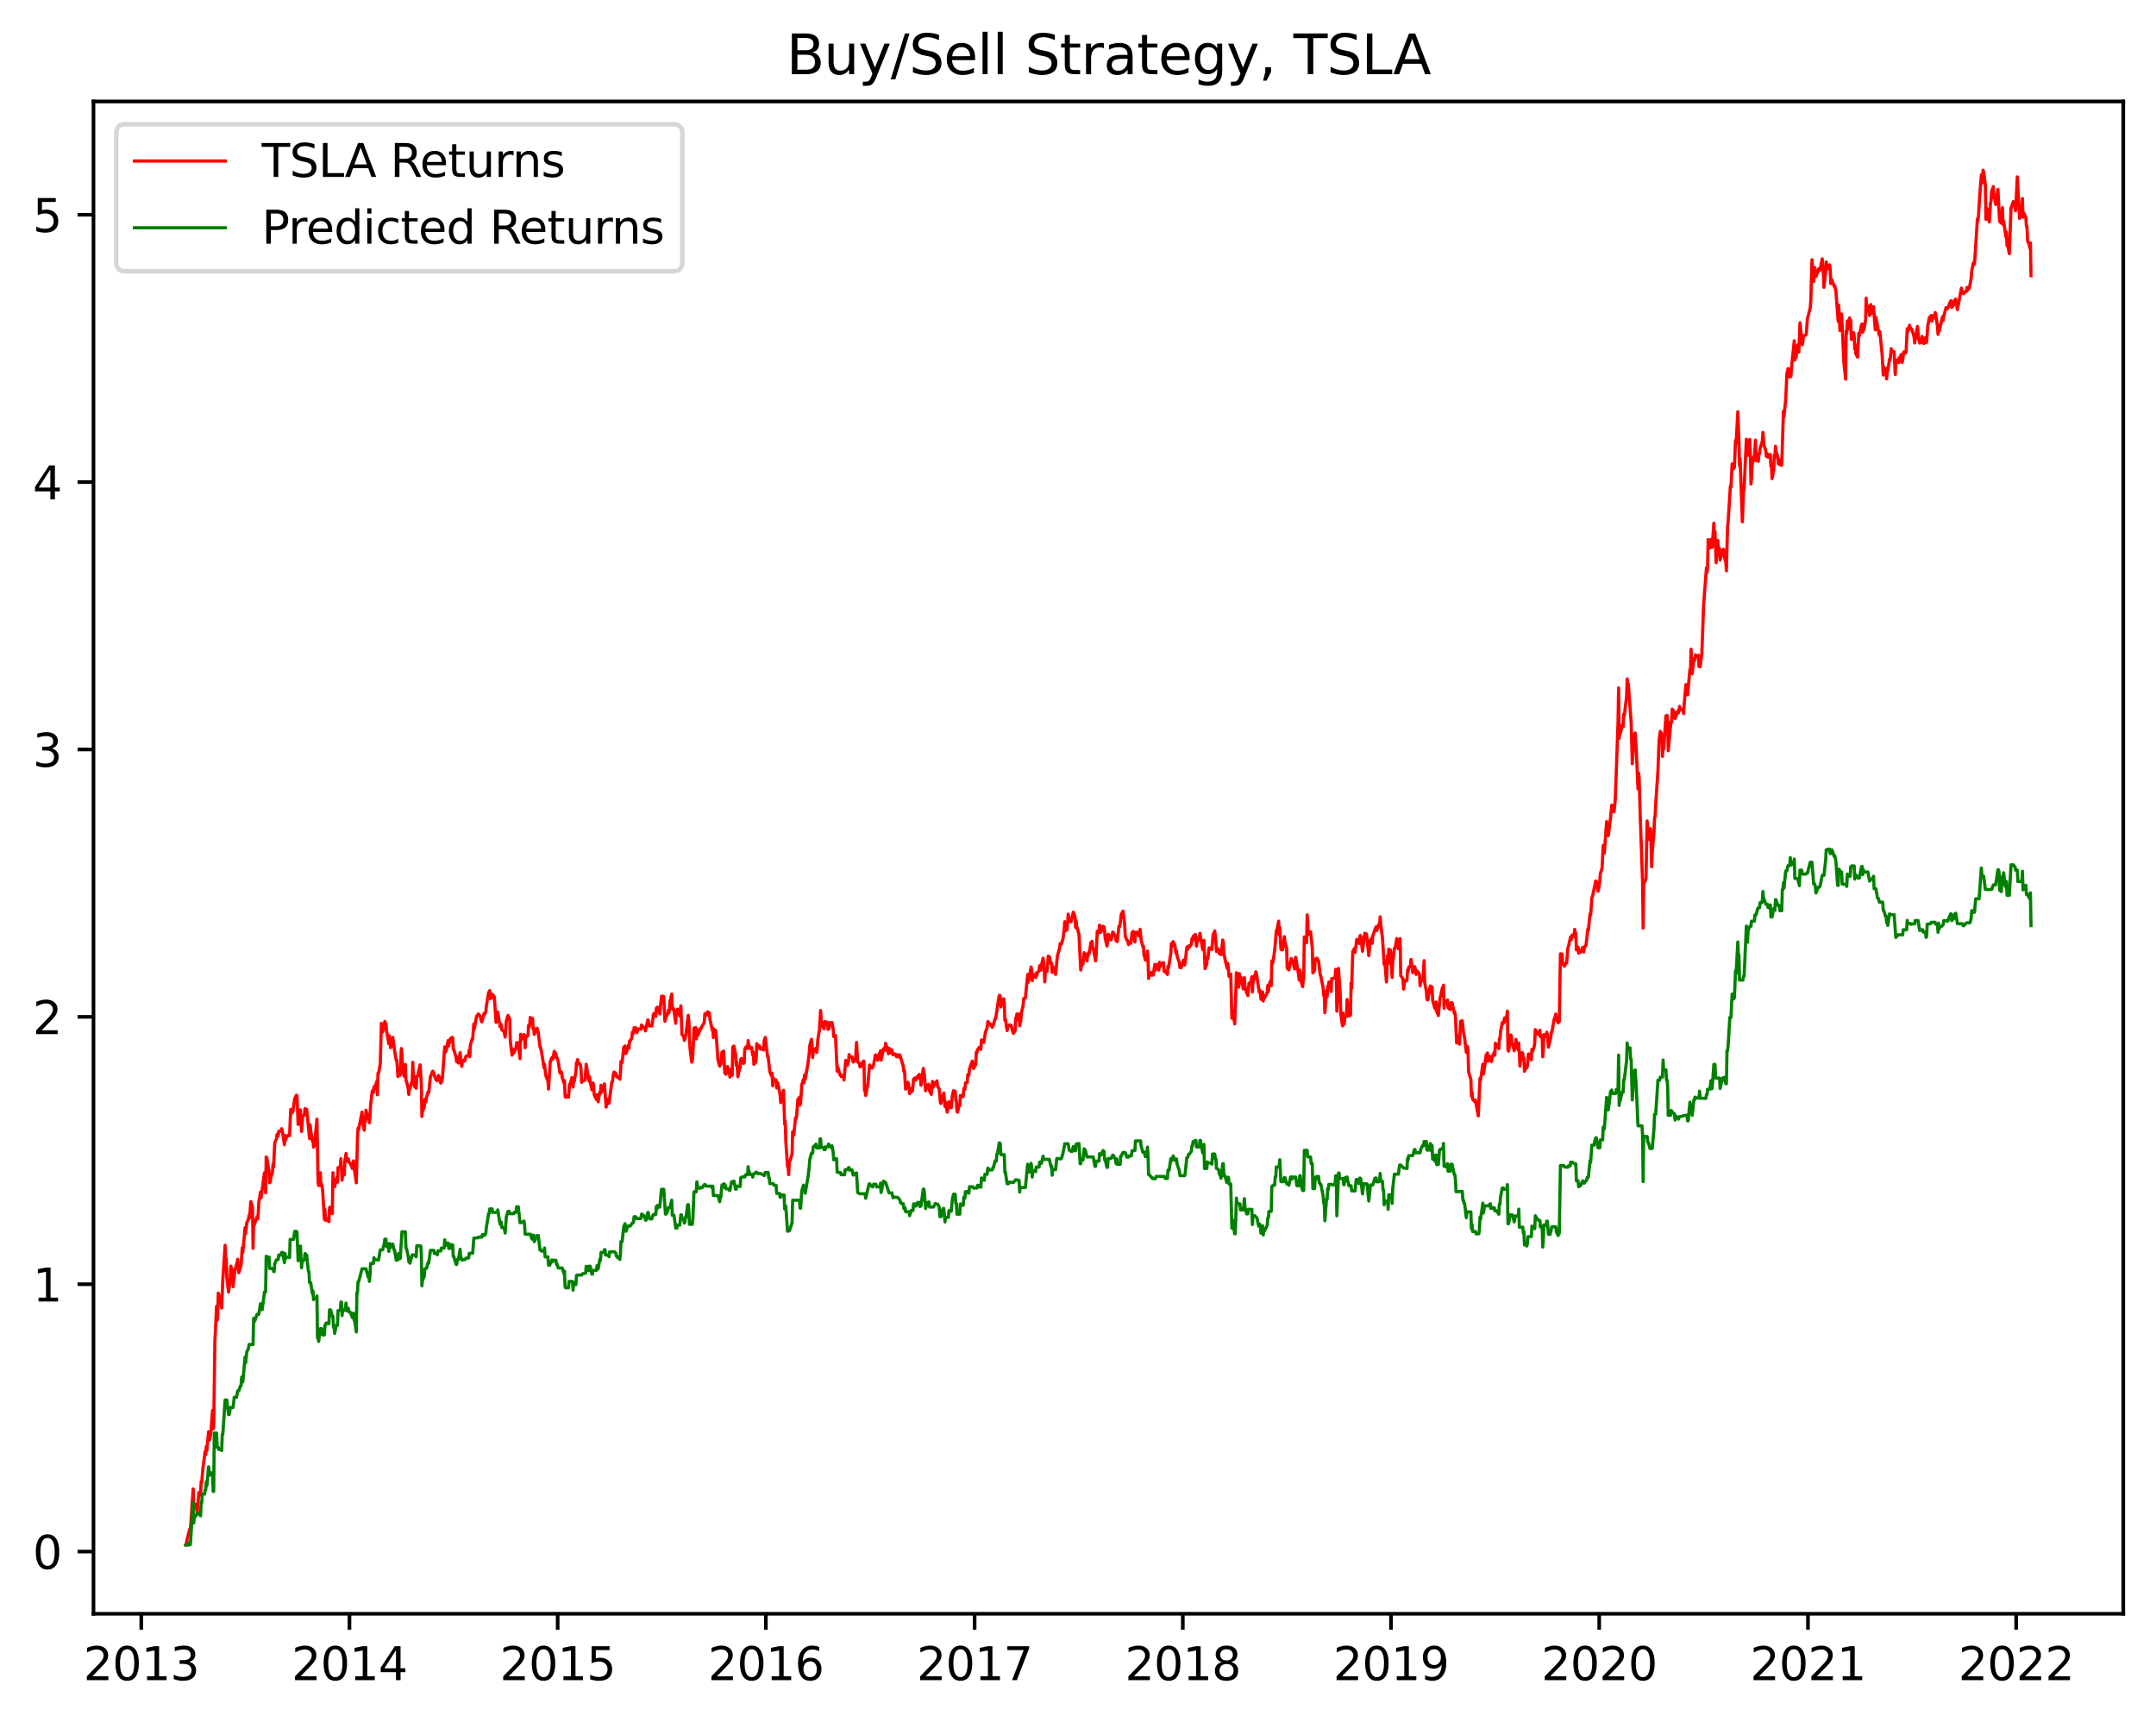 <?xml version="1.0" encoding="utf-8" standalone="no"?>
<!DOCTYPE svg PUBLIC "-//W3C//DTD SVG 1.1//EN"
  "http://www.w3.org/Graphics/SVG/1.1/DTD/svg11.dtd">
<svg xmlns:xlink="http://www.w3.org/1999/xlink" width="474.163pt" height="378.836pt" viewBox="0 0 474.163 378.836" xmlns="http://www.w3.org/2000/svg" version="1.1">
 <defs>
  <style type="text/css">*{stroke-linejoin: round; stroke-linecap: butt}</style>
 </defs>
 <g id="figure_1">
  <g id="patch_1">
   <path d="M 0 378.836 
L 474.163 378.836 
L 474.163 0 
L 0 0 
z
" style="fill: #ffffff"/>
  </g>
  <g id="axes_1">
   <g id="patch_2">
    <path d="M 20.562 354.958 
L 466.962 354.958 
L 466.962 22.318 
L 20.562 22.318 
z
" style="fill: #ffffff"/>
   </g>
   <g id="matplotlib.axis_1">
    <g id="xtick_1">
     <g id="line2d_1">
      <defs>
       <path id="m40767c616f" d="M 0 0 
L 0 3.5 
" style="stroke: #000000; stroke-width: 0.8"/>
      </defs>
      <g>
       <use xlink:href="#m40767c616f" x="31.069" y="354.958" style="stroke: #000000; stroke-width: 0.8"/>
      </g>
     </g>
     <g id="text_1">
      <!-- 2013 -->
      <g transform="translate(18.344 369.557)scale(0.1 -0.1)">
       <defs>
        <path id="DejaVuSans-32" d="M 1228 531 
L 3431 531 
L 3431 0 
L 469 0 
L 469 531 
Q 828 903 1448 1529 
Q 2069 2156 2228 2338 
Q 2531 2678 2651 2914 
Q 2772 3150 2772 3378 
Q 2772 3750 2511 3984 
Q 2250 4219 1831 4219 
Q 1534 4219 1204 4116 
Q 875 4013 500 3803 
L 500 4441 
Q 881 4594 1212 4672 
Q 1544 4750 1819 4750 
Q 2544 4750 2975 4387 
Q 3406 4025 3406 3419 
Q 3406 3131 3298 2873 
Q 3191 2616 2906 2266 
Q 2828 2175 2409 1742 
Q 1991 1309 1228 531 
z
" transform="scale(0.016)"/>
        <path id="DejaVuSans-30" d="M 2034 4250 
Q 1547 4250 1301 3770 
Q 1056 3291 1056 2328 
Q 1056 1369 1301 889 
Q 1547 409 2034 409 
Q 2525 409 2770 889 
Q 3016 1369 3016 2328 
Q 3016 3291 2770 3770 
Q 2525 4250 2034 4250 
z
M 2034 4750 
Q 2819 4750 3233 4129 
Q 3647 3509 3647 2328 
Q 3647 1150 3233 529 
Q 2819 -91 2034 -91 
Q 1250 -91 836 529 
Q 422 1150 422 2328 
Q 422 3509 836 4129 
Q 1250 4750 2034 4750 
z
" transform="scale(0.016)"/>
        <path id="DejaVuSans-31" d="M 794 531 
L 1825 531 
L 1825 4091 
L 703 3866 
L 703 4441 
L 1819 4666 
L 2450 4666 
L 2450 531 
L 3481 531 
L 3481 0 
L 794 0 
L 794 531 
z
" transform="scale(0.016)"/>
        <path id="DejaVuSans-33" d="M 2597 2516 
Q 3050 2419 3304 2112 
Q 3559 1806 3559 1356 
Q 3559 666 3084 287 
Q 2609 -91 1734 -91 
Q 1441 -91 1130 -33 
Q 819 25 488 141 
L 488 750 
Q 750 597 1062 519 
Q 1375 441 1716 441 
Q 2309 441 2620 675 
Q 2931 909 2931 1356 
Q 2931 1769 2642 2001 
Q 2353 2234 1838 2234 
L 1294 2234 
L 1294 2753 
L 1863 2753 
Q 2328 2753 2575 2939 
Q 2822 3125 2822 3475 
Q 2822 3834 2567 4026 
Q 2313 4219 1838 4219 
Q 1578 4219 1281 4162 
Q 984 4106 628 3988 
L 628 4550 
Q 988 4650 1302 4700 
Q 1616 4750 1894 4750 
Q 2613 4750 3031 4423 
Q 3450 4097 3450 3541 
Q 3450 3153 3228 2886 
Q 3006 2619 2597 2516 
z
" transform="scale(0.016)"/>
       </defs>
       <use xlink:href="#DejaVuSans-32"/>
       <use xlink:href="#DejaVuSans-30" x="63.623"/>
       <use xlink:href="#DejaVuSans-31" x="127.246"/>
       <use xlink:href="#DejaVuSans-33" x="190.869"/>
      </g>
     </g>
    </g>
    <g id="xtick_2">
     <g id="line2d_2">
      <g>
       <use xlink:href="#m40767c616f" x="76.856" y="354.958" style="stroke: #000000; stroke-width: 0.8"/>
      </g>
     </g>
     <g id="text_2">
      <!-- 2014 -->
      <g transform="translate(64.131 369.557)scale(0.1 -0.1)">
       <defs>
        <path id="DejaVuSans-34" d="M 2419 4116 
L 825 1625 
L 2419 1625 
L 2419 4116 
z
M 2253 4666 
L 3047 4666 
L 3047 1625 
L 3713 1625 
L 3713 1100 
L 3047 1100 
L 3047 0 
L 2419 0 
L 2419 1100 
L 313 1100 
L 313 1709 
L 2253 4666 
z
" transform="scale(0.016)"/>
       </defs>
       <use xlink:href="#DejaVuSans-32"/>
       <use xlink:href="#DejaVuSans-30" x="63.623"/>
       <use xlink:href="#DejaVuSans-31" x="127.246"/>
       <use xlink:href="#DejaVuSans-34" x="190.869"/>
      </g>
     </g>
    </g>
    <g id="xtick_3">
     <g id="line2d_3">
      <g>
       <use xlink:href="#m40767c616f" x="122.644" y="354.958" style="stroke: #000000; stroke-width: 0.8"/>
      </g>
     </g>
     <g id="text_3">
      <!-- 2015 -->
      <g transform="translate(109.919 369.557)scale(0.1 -0.1)">
       <defs>
        <path id="DejaVuSans-35" d="M 691 4666 
L 3169 4666 
L 3169 4134 
L 1269 4134 
L 1269 2991 
Q 1406 3038 1543 3061 
Q 1681 3084 1819 3084 
Q 2600 3084 3056 2656 
Q 3513 2228 3513 1497 
Q 3513 744 3044 326 
Q 2575 -91 1722 -91 
Q 1428 -91 1123 -41 
Q 819 9 494 109 
L 494 744 
Q 775 591 1075 516 
Q 1375 441 1709 441 
Q 2250 441 2565 725 
Q 2881 1009 2881 1497 
Q 2881 1984 2565 2268 
Q 2250 2553 1709 2553 
Q 1456 2553 1204 2497 
Q 953 2441 691 2322 
L 691 4666 
z
" transform="scale(0.016)"/>
       </defs>
       <use xlink:href="#DejaVuSans-32"/>
       <use xlink:href="#DejaVuSans-30" x="63.623"/>
       <use xlink:href="#DejaVuSans-31" x="127.246"/>
       <use xlink:href="#DejaVuSans-35" x="190.869"/>
      </g>
     </g>
    </g>
    <g id="xtick_4">
     <g id="line2d_4">
      <g>
       <use xlink:href="#m40767c616f" x="168.432" y="354.958" style="stroke: #000000; stroke-width: 0.8"/>
      </g>
     </g>
     <g id="text_4">
      <!-- 2016 -->
      <g transform="translate(155.707 369.557)scale(0.1 -0.1)">
       <defs>
        <path id="DejaVuSans-36" d="M 2113 2584 
Q 1688 2584 1439 2293 
Q 1191 2003 1191 1497 
Q 1191 994 1439 701 
Q 1688 409 2113 409 
Q 2538 409 2786 701 
Q 3034 994 3034 1497 
Q 3034 2003 2786 2293 
Q 2538 2584 2113 2584 
z
M 3366 4563 
L 3366 3988 
Q 3128 4100 2886 4159 
Q 2644 4219 2406 4219 
Q 1781 4219 1451 3797 
Q 1122 3375 1075 2522 
Q 1259 2794 1537 2939 
Q 1816 3084 2150 3084 
Q 2853 3084 3261 2657 
Q 3669 2231 3669 1497 
Q 3669 778 3244 343 
Q 2819 -91 2113 -91 
Q 1303 -91 875 529 
Q 447 1150 447 2328 
Q 447 3434 972 4092 
Q 1497 4750 2381 4750 
Q 2619 4750 2861 4703 
Q 3103 4656 3366 4563 
z
" transform="scale(0.016)"/>
       </defs>
       <use xlink:href="#DejaVuSans-32"/>
       <use xlink:href="#DejaVuSans-30" x="63.623"/>
       <use xlink:href="#DejaVuSans-31" x="127.246"/>
       <use xlink:href="#DejaVuSans-36" x="190.869"/>
      </g>
     </g>
    </g>
    <g id="xtick_5">
     <g id="line2d_5">
      <g>
       <use xlink:href="#m40767c616f" x="214.345" y="354.958" style="stroke: #000000; stroke-width: 0.8"/>
      </g>
     </g>
     <g id="text_5">
      <!-- 2017 -->
      <g transform="translate(201.62 369.557)scale(0.1 -0.1)">
       <defs>
        <path id="DejaVuSans-37" d="M 525 4666 
L 3525 4666 
L 3525 4397 
L 1831 0 
L 1172 0 
L 2766 4134 
L 525 4134 
L 525 4666 
z
" transform="scale(0.016)"/>
       </defs>
       <use xlink:href="#DejaVuSans-32"/>
       <use xlink:href="#DejaVuSans-30" x="63.623"/>
       <use xlink:href="#DejaVuSans-31" x="127.246"/>
       <use xlink:href="#DejaVuSans-37" x="190.869"/>
      </g>
     </g>
    </g>
    <g id="xtick_6">
     <g id="line2d_6">
      <g>
       <use xlink:href="#m40767c616f" x="260.133" y="354.958" style="stroke: #000000; stroke-width: 0.8"/>
      </g>
     </g>
     <g id="text_6">
      <!-- 2018 -->
      <g transform="translate(247.408 369.557)scale(0.1 -0.1)">
       <defs>
        <path id="DejaVuSans-38" d="M 2034 2216 
Q 1584 2216 1326 1975 
Q 1069 1734 1069 1313 
Q 1069 891 1326 650 
Q 1584 409 2034 409 
Q 2484 409 2743 651 
Q 3003 894 3003 1313 
Q 3003 1734 2745 1975 
Q 2488 2216 2034 2216 
z
M 1403 2484 
Q 997 2584 770 2862 
Q 544 3141 544 3541 
Q 544 4100 942 4425 
Q 1341 4750 2034 4750 
Q 2731 4750 3128 4425 
Q 3525 4100 3525 3541 
Q 3525 3141 3298 2862 
Q 3072 2584 2669 2484 
Q 3125 2378 3379 2068 
Q 3634 1759 3634 1313 
Q 3634 634 3220 271 
Q 2806 -91 2034 -91 
Q 1263 -91 848 271 
Q 434 634 434 1313 
Q 434 1759 690 2068 
Q 947 2378 1403 2484 
z
M 1172 3481 
Q 1172 3119 1398 2916 
Q 1625 2713 2034 2713 
Q 2441 2713 2670 2916 
Q 2900 3119 2900 3481 
Q 2900 3844 2670 4047 
Q 2441 4250 2034 4250 
Q 1625 4250 1398 4047 
Q 1172 3844 1172 3481 
z
" transform="scale(0.016)"/>
       </defs>
       <use xlink:href="#DejaVuSans-32"/>
       <use xlink:href="#DejaVuSans-30" x="63.623"/>
       <use xlink:href="#DejaVuSans-31" x="127.246"/>
       <use xlink:href="#DejaVuSans-38" x="190.869"/>
      </g>
     </g>
    </g>
    <g id="xtick_7">
     <g id="line2d_7">
      <g>
       <use xlink:href="#m40767c616f" x="305.921" y="354.958" style="stroke: #000000; stroke-width: 0.8"/>
      </g>
     </g>
     <g id="text_7">
      <!-- 2019 -->
      <g transform="translate(293.196 369.557)scale(0.1 -0.1)">
       <defs>
        <path id="DejaVuSans-39" d="M 703 97 
L 703 672 
Q 941 559 1184 500 
Q 1428 441 1663 441 
Q 2288 441 2617 861 
Q 2947 1281 2994 2138 
Q 2813 1869 2534 1725 
Q 2256 1581 1919 1581 
Q 1219 1581 811 2004 
Q 403 2428 403 3163 
Q 403 3881 828 4315 
Q 1253 4750 1959 4750 
Q 2769 4750 3195 4129 
Q 3622 3509 3622 2328 
Q 3622 1225 3098 567 
Q 2575 -91 1691 -91 
Q 1453 -91 1209 -44 
Q 966 3 703 97 
z
M 1959 2075 
Q 2384 2075 2632 2365 
Q 2881 2656 2881 3163 
Q 2881 3666 2632 3958 
Q 2384 4250 1959 4250 
Q 1534 4250 1286 3958 
Q 1038 3666 1038 3163 
Q 1038 2656 1286 2365 
Q 1534 2075 1959 2075 
z
" transform="scale(0.016)"/>
       </defs>
       <use xlink:href="#DejaVuSans-32"/>
       <use xlink:href="#DejaVuSans-30" x="63.623"/>
       <use xlink:href="#DejaVuSans-31" x="127.246"/>
       <use xlink:href="#DejaVuSans-39" x="190.869"/>
      </g>
     </g>
    </g>
    <g id="xtick_8">
     <g id="line2d_8">
      <g>
       <use xlink:href="#m40767c616f" x="351.709" y="354.958" style="stroke: #000000; stroke-width: 0.8"/>
      </g>
     </g>
     <g id="text_8">
      <!-- 2020 -->
      <g transform="translate(338.984 369.557)scale(0.1 -0.1)">
       <use xlink:href="#DejaVuSans-32"/>
       <use xlink:href="#DejaVuSans-30" x="63.623"/>
       <use xlink:href="#DejaVuSans-32" x="127.246"/>
       <use xlink:href="#DejaVuSans-30" x="190.869"/>
      </g>
     </g>
    </g>
    <g id="xtick_9">
     <g id="line2d_9">
      <g>
       <use xlink:href="#m40767c616f" x="397.622" y="354.958" style="stroke: #000000; stroke-width: 0.8"/>
      </g>
     </g>
     <g id="text_9">
      <!-- 2021 -->
      <g transform="translate(384.897 369.557)scale(0.1 -0.1)">
       <use xlink:href="#DejaVuSans-32"/>
       <use xlink:href="#DejaVuSans-30" x="63.623"/>
       <use xlink:href="#DejaVuSans-32" x="127.246"/>
       <use xlink:href="#DejaVuSans-31" x="190.869"/>
      </g>
     </g>
    </g>
    <g id="xtick_10">
     <g id="line2d_10">
      <g>
       <use xlink:href="#m40767c616f" x="443.41" y="354.958" style="stroke: #000000; stroke-width: 0.8"/>
      </g>
     </g>
     <g id="text_10">
      <!-- 2022 -->
      <g transform="translate(430.685 369.557)scale(0.1 -0.1)">
       <use xlink:href="#DejaVuSans-32"/>
       <use xlink:href="#DejaVuSans-30" x="63.623"/>
       <use xlink:href="#DejaVuSans-32" x="127.246"/>
       <use xlink:href="#DejaVuSans-32" x="190.869"/>
      </g>
     </g>
    </g>
   </g>
   <g id="matplotlib.axis_2">
    <g id="ytick_1">
     <g id="line2d_11">
      <defs>
       <path id="m4338c8f5bf" d="M 0 0 
L -3.5 0 
" style="stroke: #000000; stroke-width: 0.8"/>
      </defs>
      <g>
       <use xlink:href="#m4338c8f5bf" x="20.562" y="341.279" style="stroke: #000000; stroke-width: 0.8"/>
      </g>
     </g>
     <g id="text_11">
      <!-- 0 -->
      <g transform="translate(7.2 345.078)scale(0.1 -0.1)">
       <use xlink:href="#DejaVuSans-30"/>
      </g>
     </g>
    </g>
    <g id="ytick_2">
     <g id="line2d_12">
      <g>
       <use xlink:href="#m4338c8f5bf" x="20.562" y="282.469" style="stroke: #000000; stroke-width: 0.8"/>
      </g>
     </g>
     <g id="text_12">
      <!-- 1 -->
      <g transform="translate(7.2 286.268)scale(0.1 -0.1)">
       <use xlink:href="#DejaVuSans-31"/>
      </g>
     </g>
    </g>
    <g id="ytick_3">
     <g id="line2d_13">
      <g>
       <use xlink:href="#m4338c8f5bf" x="20.562" y="223.659" style="stroke: #000000; stroke-width: 0.8"/>
      </g>
     </g>
     <g id="text_13">
      <!-- 2 -->
      <g transform="translate(7.2 227.458)scale(0.1 -0.1)">
       <use xlink:href="#DejaVuSans-32"/>
      </g>
     </g>
    </g>
    <g id="ytick_4">
     <g id="line2d_14">
      <g>
       <use xlink:href="#m4338c8f5bf" x="20.562" y="164.849" style="stroke: #000000; stroke-width: 0.8"/>
      </g>
     </g>
     <g id="text_14">
      <!-- 3 -->
      <g transform="translate(7.2 168.648)scale(0.1 -0.1)">
       <use xlink:href="#DejaVuSans-33"/>
      </g>
     </g>
    </g>
    <g id="ytick_5">
     <g id="line2d_15">
      <g>
       <use xlink:href="#m4338c8f5bf" x="20.562" y="106.039" style="stroke: #000000; stroke-width: 0.8"/>
      </g>
     </g>
     <g id="text_15">
      <!-- 4 -->
      <g transform="translate(7.2 109.838)scale(0.1 -0.1)">
       <use xlink:href="#DejaVuSans-34"/>
      </g>
     </g>
    </g>
    <g id="ytick_6">
     <g id="line2d_16">
      <g>
       <use xlink:href="#m4338c8f5bf" x="20.562" y="47.229" style="stroke: #000000; stroke-width: 0.8"/>
      </g>
     </g>
     <g id="text_16">
      <!-- 5 -->
      <g transform="translate(7.2 51.029)scale(0.1 -0.1)">
       <use xlink:href="#DejaVuSans-35"/>
      </g>
     </g>
    </g>
   </g>
   <g id="line2d_17">
    <path d="M 40.853 339.838 
L 40.979 339.74 
L 41.104 338.754 
L 41.732 336.33 
L 41.857 336.748 
L 42.484 327.503 
L 42.61 331.966 
L 42.735 330.677 
L 42.861 331.58 
L 43.237 330.929 
L 43.362 332.83 
L 43.739 328.29 
L 44.115 328.898 
L 44.24 325.869 
L 44.366 326.049 
L 44.617 323.047 
L 45.119 319.261 
L 45.244 319.934 
L 45.369 318.131 
L 45.495 319.044 
L 45.871 314.896 
L 46.122 316.701 
L 46.373 315.315 
L 46.749 310.207 
L 46.875 314.289 
L 47 313.998 
L 47.251 295.225 
L 47.627 287.326 
L 47.753 290.463 
L 47.878 289.341 
L 48.004 284.419 
L 48.506 285.909 
L 48.757 287.702 
L 49.007 281.417 
L 49.509 273.891 
L 49.635 277.013 
L 49.76 276.832 
L 49.886 281.007 
L 50.262 284.201 
L 50.513 282.462 
L 50.638 281.253 
L 50.764 278.486 
L 51.14 279.645 
L 51.265 283.02 
L 51.516 280.754 
L 51.642 279.498 
L 52.144 277.713 
L 52.269 276.984 
L 52.52 279.939 
L 53.022 278.279 
L 53.273 274.471 
L 53.398 275.498 
L 53.9 270.03 
L 54.025 271.332 
L 54.276 268.908 
L 54.652 268.168 
L 54.778 267.285 
L 54.903 267.85 
L 55.154 264.29 
L 55.531 265.497 
L 55.656 274.579 
L 55.781 268.829 
L 55.907 269.429 
L 56.032 269.108 
L 56.534 267.624 
L 56.66 268.125 
L 56.785 266.99 
L 56.911 264.521 
L 57.287 262.19 
L 57.412 263.462 
L 57.789 260.732 
L 58.165 257.953 
L 58.29 258.99 
L 58.416 262.361 
L 58.541 254.48 
L 58.667 254.664 
L 59.169 257.648 
L 59.294 260.155 
L 59.419 260.025 
L 59.545 259.052 
L 59.921 257.863 
L 60.047 255.994 
L 60.172 256.674 
L 60.423 251.361 
L 60.799 250.502 
L 60.925 249.511 
L 61.176 249.847 
L 61.301 248.815 
L 61.803 248.835 
L 61.928 248.253 
L 62.054 248.492 
L 62.556 251.777 
L 62.681 249.737 
L 62.806 250.754 
L 63.057 250.031 
L 63.434 249.663 
L 63.685 249.791 
L 63.935 244.009 
L 64.312 244.745 
L 64.437 244.35 
L 64.814 241.649 
L 65.19 240.893 
L 65.315 241.005 
L 65.566 247.334 
L 65.692 244.787 
L 66.068 244.112 
L 66.319 248.891 
L 66.57 245.533 
L 66.946 245.198 
L 67.072 243.833 
L 67.323 244.198 
L 67.448 244.006 
L 68.075 250.402 
L 68.201 247.388 
L 68.326 248.585 
L 68.702 250.991 
L 68.828 250.412 
L 68.953 252.32 
L 69.079 252.055 
L 69.204 251.241 
L 69.706 246.158 
L 69.957 259.982 
L 70.082 260.753 
L 70.459 257.945 
L 70.584 260.817 
L 70.71 260.435 
L 70.835 260.903 
L 70.96 261.829 
L 71.337 268.183 
L 71.462 266.04 
L 71.588 268.41 
L 71.713 267.931 
L 71.839 268.279 
L 72.34 268.707 
L 72.466 265.645 
L 72.717 265.488 
L 73.093 266.943 
L 73.219 257.944 
L 73.344 260.329 
L 73.469 259.685 
L 73.595 261.006 
L 74.097 258.973 
L 74.222 260.033 
L 74.348 256.829 
L 74.849 256.642 
L 74.975 254.872 
L 75.226 259.585 
L 75.351 258.541 
L 75.727 258.413 
L 75.853 255.278 
L 76.104 253.711 
L 76.229 255.391 
L 76.606 254.879 
L 76.731 255.661 
L 76.982 255.789 
L 77.107 256.001 
L 77.484 257.017 
L 77.735 255.329 
L 77.985 257.531 
L 78.362 260.164 
L 78.613 250.534 
L 78.738 248.133 
L 78.864 248.464 
L 79.616 244.618 
L 79.742 246.898 
L 80.118 248.599 
L 80.243 245.638 
L 80.369 246.686 
L 80.494 244.186 
L 80.996 246.058 
L 81.122 245.523 
L 81.247 246.958 
L 81.373 245.638 
L 81.498 243.011 
L 81.874 239.93 
L 82 239.912 
L 82.125 240.303 
L 82.251 239.019 
L 82.376 239.433 
L 82.878 237.832 
L 83.003 240.811 
L 83.129 236.049 
L 83.254 236.153 
L 83.631 233.936 
L 83.881 225.085 
L 84.007 225.193 
L 84.132 227.021 
L 84.509 225.655 
L 84.634 224.659 
L 84.76 225.165 
L 84.885 225.099 
L 85.01 226.685 
L 85.512 229.574 
L 85.638 227.824 
L 85.889 230.443 
L 86.265 229.682 
L 86.39 228.178 
L 86.767 230.975 
L 87.143 233.259 
L 87.268 233.187 
L 87.519 236.796 
L 87.645 235.381 
L 88.021 236.476 
L 88.272 230.616 
L 88.397 231.879 
L 88.523 235.421 
L 88.899 236.739 
L 89.15 234.131 
L 89.276 237.691 
L 89.401 237.809 
L 89.777 239.474 
L 89.903 240.729 
L 90.028 239.172 
L 90.154 239.466 
L 90.656 237.636 
L 90.781 233.67 
L 90.906 236.606 
L 91.032 236.643 
L 91.157 238.954 
L 91.534 239.35 
L 91.659 236.91 
L 91.785 236.635 
L 91.91 236.68 
L 92.035 235.786 
L 92.412 234.218 
L 92.663 238.515 
L 92.788 245.569 
L 92.914 244.372 
L 93.29 243.6 
L 93.415 241.877 
L 93.541 241.735 
L 93.666 242.365 
L 93.792 241.446 
L 94.168 240.071 
L 94.293 240.309 
L 94.67 236.802 
L 95.172 235.605 
L 95.297 235.974 
L 95.422 235.974 
L 95.548 236.669 
L 95.924 237.544 
L 96.05 237.475 
L 96.175 237.749 
L 96.426 236.555 
L 96.802 237.369 
L 96.928 238.237 
L 97.053 237.61 
L 97.179 237.884 
L 97.304 237.052 
L 97.806 230.265 
L 97.931 231.432 
L 98.057 231.259 
L 98.182 230.796 
L 98.559 228.873 
L 98.684 230.055 
L 98.81 228.955 
L 98.935 229.276 
L 99.06 228.419 
L 99.437 228.173 
L 99.562 228.257 
L 99.688 230.838 
L 99.813 230.883 
L 100.315 232.598 
L 100.44 233.554 
L 100.566 232.492 
L 100.817 233.807 
L 101.193 231.541 
L 101.444 234.069 
L 101.569 234.548 
L 101.695 233.3 
L 102.071 233.161 
L 102.197 233.417 
L 102.447 232.366 
L 102.573 232.358 
L 103.075 231.981 
L 103.2 230.968 
L 103.326 232.429 
L 103.451 229.861 
L 103.827 228.552 
L 103.953 228.559 
L 104.204 225.227 
L 104.329 226.229 
L 104.831 223.489 
L 104.956 223.41 
L 105.207 223.028 
L 105.584 223.494 
L 105.834 224.459 
L 105.96 224.775 
L 106.462 222.907 
L 106.587 223.088 
L 106.838 222.614 
L 106.964 221.326 
L 107.465 218.263 
L 107.591 218.873 
L 107.716 217.867 
L 107.842 219.673 
L 108.218 218.681 
L 108.343 219.442 
L 108.469 218.892 
L 108.72 219.291 
L 109.096 224.886 
L 109.222 223.313 
L 109.347 223.169 
L 109.472 222.623 
L 109.974 225.78 
L 110.1 225.691 
L 110.225 225.286 
L 110.351 226.509 
L 110.852 226.913 
L 111.103 228.129 
L 111.354 224.574 
L 111.73 223.34 
L 112.107 224.161 
L 112.232 228.95 
L 112.609 232.09 
L 112.859 230.768 
L 112.985 231.631 
L 113.487 230.571 
L 113.612 229.341 
L 113.738 230.41 
L 113.863 229.353 
L 113.988 229.366 
L 114.365 232.86 
L 114.49 227.513 
L 114.616 228.655 
L 114.741 228.517 
L 114.867 227.773 
L 115.243 227.556 
L 115.368 228.45 
L 115.494 230.443 
L 115.619 227.89 
L 115.745 228.139 
L 116.121 227.717 
L 116.247 225.533 
L 116.372 225.999 
L 116.497 225.388 
L 116.623 223.78 
L 116.999 224.858 
L 117.125 224.003 
L 117.25 226.321 
L 117.376 226.091 
L 117.501 227.511 
L 118.128 226.155 
L 118.379 227.091 
L 118.755 230.273 
L 118.881 230.326 
L 119.257 232.321 
L 119.634 234.832 
L 119.759 234.142 
L 120.01 236.355 
L 120.135 236.887 
L 120.512 237.734 
L 120.637 239.558 
L 121.013 233.495 
L 121.39 232.614 
L 121.515 233.046 
L 121.641 232.704 
L 121.892 231.251 
L 122.268 231.798 
L 122.393 232.712 
L 122.519 232.664 
L 122.77 233.489 
L 123.146 236.016 
L 123.272 235.684 
L 123.522 235.869 
L 123.648 236.984 
L 124.024 238.264 
L 124.15 237.673 
L 124.275 241.1 
L 124.401 241.351 
L 124.526 240.984 
L 125.028 241.332 
L 125.279 238.436 
L 125.404 238.532 
L 125.78 237.015 
L 125.906 237.177 
L 126.031 239.096 
L 126.157 237.401 
L 126.282 237.861 
L 126.659 235.778 
L 126.784 233.745 
L 126.909 233.694 
L 127.035 233.041 
L 127.16 234.015 
L 127.537 233.982 
L 127.662 234.305 
L 127.788 235.262 
L 127.913 238.069 
L 128.038 237.812 
L 128.666 237.613 
L 128.917 234.083 
L 129.544 237.815 
L 129.669 236.833 
L 129.795 237.936 
L 130.171 239.702 
L 130.422 238.198 
L 130.547 238.725 
L 130.673 240.738 
L 131.175 241.828 
L 131.3 240.78 
L 131.551 242.336 
L 131.927 240.188 
L 132.053 240.481 
L 132.178 238.702 
L 132.304 240.203 
L 132.429 239.478 
L 132.805 239.019 
L 132.931 238.406 
L 133.307 243.495 
L 133.684 241.75 
L 133.934 242.677 
L 134.562 238.006 
L 134.687 237.962 
L 134.938 236.016 
L 135.063 235.789 
L 135.44 236.103 
L 135.565 236.756 
L 135.691 236.652 
L 135.816 236.972 
L 135.942 236.947 
L 136.318 237.38 
L 136.443 236.206 
L 136.569 233.455 
L 136.82 233.727 
L 137.196 230.296 
L 137.321 230.568 
L 137.447 230.067 
L 137.572 231.709 
L 137.698 231.715 
L 138.2 229.941 
L 138.325 230.581 
L 138.45 228.977 
L 138.576 229.024 
L 138.952 228.313 
L 139.078 227.038 
L 139.203 227.414 
L 139.329 227.192 
L 139.454 226.061 
L 139.83 226.082 
L 140.081 227.131 
L 140.332 226.324 
L 140.959 226.395 
L 141.085 225.447 
L 141.712 226.176 
L 141.838 226.025 
L 141.963 226.755 
L 142.465 224.326 
L 142.59 224.392 
L 142.716 225.623 
L 142.841 225.456 
L 142.967 225.625 
L 143.343 225.698 
L 143.468 225.058 
L 143.719 223.055 
L 143.845 222.915 
L 144.221 223.528 
L 144.346 221.771 
L 144.472 222.323 
L 144.597 221.525 
L 145.099 223.025 
L 145.475 219.118 
L 145.977 219.181 
L 146.228 224.632 
L 146.479 223.673 
L 146.855 222.994 
L 146.981 222.216 
L 147.106 222.774 
L 147.232 221.988 
L 147.357 220.254 
L 147.733 218.65 
L 147.859 221.969 
L 147.984 221.727 
L 148.11 221.874 
L 148.235 222.269 
L 148.612 225.083 
L 148.737 222.4 
L 148.863 222.623 
L 148.988 221.964 
L 149.113 222.106 
L 149.49 223.483 
L 149.741 221.233 
L 149.992 227.576 
L 150.368 227.909 
L 150.493 228.836 
L 150.619 228.638 
L 150.87 227.421 
L 151.371 223.318 
L 151.497 224.565 
L 151.748 230.494 
L 152.124 233.608 
L 152.25 233.297 
L 152.375 232.025 
L 152.626 226.146 
L 153.002 226.009 
L 153.128 228.524 
L 153.253 226.333 
L 153.504 227.717 
L 154.131 226.044 
L 154.257 226.146 
L 154.382 225.73 
L 154.884 224.953 
L 155.009 222.974 
L 155.135 223.014 
L 155.26 223.34 
L 155.637 222.538 
L 155.762 223.268 
L 155.887 223.241 
L 156.013 222.779 
L 156.138 224.184 
L 156.64 226.581 
L 156.766 226.165 
L 156.891 228.217 
L 157.017 226.361 
L 157.393 226.7 
L 157.518 227.831 
L 157.895 233.121 
L 158.271 234.498 
L 158.396 233.506 
L 158.522 234.145 
L 158.773 231.46 
L 159.149 231.178 
L 159.4 236.016 
L 159.525 235.561 
L 159.651 236.296 
L 160.027 234.586 
L 160.153 235.943 
L 160.278 235.218 
L 160.404 235.586 
L 160.529 236.907 
L 160.905 234.989 
L 161.031 236.505 
L 161.156 230.275 
L 161.407 230.09 
L 161.783 231.897 
L 161.909 234.248 
L 162.034 233.551 
L 162.285 236.833 
L 162.662 234.846 
L 162.787 234.931 
L 162.912 233.02 
L 163.038 232.826 
L 163.163 233.302 
L 163.54 233.909 
L 163.665 233.775 
L 163.791 230.783 
L 164.041 230.28 
L 164.418 230.624 
L 164.543 228.88 
L 164.669 230.184 
L 164.794 230.002 
L 164.92 230.593 
L 165.296 230.402 
L 165.547 232.109 
L 165.672 231.445 
L 165.798 234.107 
L 166.174 233.686 
L 166.3 233.014 
L 166.425 229.549 
L 166.55 229.83 
L 166.676 230.573 
L 167.052 230.04 
L 167.178 230.703 
L 167.303 230.768 
L 167.429 230.545 
L 167.93 230.96 
L 168.056 228.88 
L 168.181 228.658 
L 168.307 228.185 
L 168.808 232.4 
L 168.934 232.395 
L 169.31 235.761 
L 169.687 236.646 
L 169.812 236.049 
L 169.937 238.819 
L 170.063 237.121 
L 170.188 237.461 
L 170.69 237.538 
L 170.816 239.293 
L 170.941 238.919 
L 171.066 238.165 
L 171.568 240.835 
L 171.694 242.527 
L 172.321 239.817 
L 172.572 247.276 
L 172.697 246.652 
L 172.823 251.085 
L 173.199 256.622 
L 173.325 256.519 
L 173.45 258.364 
L 173.575 255.645 
L 173.701 255.422 
L 174.203 253.836 
L 174.328 248.926 
L 174.579 249.663 
L 174.955 245.85 
L 175.081 246.025 
L 175.206 245.434 
L 175.457 241.822 
L 175.833 241.332 
L 175.959 243.068 
L 176.084 242.443 
L 176.335 238.605 
L 176.712 237.375 
L 176.837 238.15 
L 176.962 236.4 
L 177.088 237.406 
L 177.715 233.75 
L 177.966 231.624 
L 178.091 229.994 
L 178.468 228.601 
L 178.593 229.616 
L 178.719 232.619 
L 178.844 231.269 
L 179.346 230.624 
L 179.471 230.657 
L 179.597 231.491 
L 179.722 230.75 
L 179.848 228.781 
L 180.224 226.499 
L 180.475 222.267 
L 180.726 225.771 
L 181.102 225.806 
L 181.228 226.302 
L 181.353 224.731 
L 181.479 225.351 
L 181.604 224.736 
L 181.98 224.881 
L 182.106 226.409 
L 182.231 225.794 
L 182.357 226.191 
L 182.482 224.911 
L 182.858 225.36 
L 182.984 224.914 
L 183.235 226.328 
L 183.36 228.002 
L 183.737 227.748 
L 184.113 235.614 
L 184.238 234.676 
L 184.74 236.409 
L 184.866 236.333 
L 184.991 236.807 
L 185.493 236.522 
L 185.618 237.556 
L 185.995 233.23 
L 186.371 234.324 
L 186.622 233.417 
L 186.747 231.952 
L 186.873 232.498 
L 187.374 232.448 
L 187.625 233.584 
L 187.751 233.576 
L 188.127 233.123 
L 188.378 229.296 
L 188.629 233.629 
L 189.005 233.877 
L 189.131 234.668 
L 189.256 233.923 
L 189.382 233.861 
L 189.507 234.528 
L 189.883 233.385 
L 190.009 233.409 
L 190.134 239.9 
L 190.26 239.978 
L 190.385 240.959 
L 190.887 238.386 
L 191.138 235.406 
L 191.263 234.248 
L 191.765 234.937 
L 191.891 234.81 
L 192.141 234.172 
L 192.518 232.041 
L 192.643 232.075 
L 192.894 232.897 
L 193.02 233.198 
L 193.396 231.658 
L 193.521 231.915 
L 193.647 231.112 
L 193.772 233.171 
L 193.898 232.701 
L 194.274 230.688 
L 194.525 231.078 
L 194.65 230.535 
L 194.776 229.478 
L 195.403 231.777 
L 195.528 230.535 
L 195.654 230.683 
L 196.03 231.681 
L 196.156 230.926 
L 196.407 232.007 
L 196.532 231.824 
L 196.908 231.829 
L 197.159 232.445 
L 197.285 232.374 
L 197.41 231.983 
L 197.786 232.527 
L 197.912 232.025 
L 198.288 233.308 
L 198.665 234.602 
L 198.79 235.667 
L 198.916 235.481 
L 199.166 239.567 
L 199.668 238.084 
L 199.794 238.41 
L 200.045 240.559 
L 200.421 239.412 
L 200.546 240.083 
L 200.672 239.975 
L 200.923 237.343 
L 201.299 237.075 
L 201.424 237.561 
L 201.675 237.049 
L 201.801 236.759 
L 202.177 236.324 
L 202.303 237.226 
L 202.428 237.095 
L 202.553 238.705 
L 203.055 235.013 
L 203.306 236.474 
L 203.557 239.916 
L 203.933 238.631 
L 204.059 238.881 
L 204.184 238.468 
L 204.31 238.84 
L 204.435 239.945 
L 204.811 240.713 
L 205.062 237.872 
L 205.188 239.175 
L 205.69 238.104 
L 205.94 238.255 
L 206.066 237.742 
L 206.191 238.919 
L 206.568 239.581 
L 206.819 242.543 
L 206.944 242.731 
L 207.07 241.754 
L 207.571 240.417 
L 207.822 243.384 
L 207.948 242.374 
L 208.324 244.634 
L 208.449 243.887 
L 208.575 243.836 
L 208.7 242.343 
L 208.826 243.488 
L 209.202 243.648 
L 209.453 240.963 
L 209.704 239.903 
L 210.08 240.062 
L 210.206 242.06 
L 210.331 242.112 
L 210.457 244.495 
L 210.582 244.628 
L 210.958 242.926 
L 211.084 243.225 
L 211.209 240.959 
L 211.46 241.256 
L 211.836 241.179 
L 211.962 239.457 
L 212.087 239.297 
L 212.213 239.626 
L 212.338 238.183 
L 212.715 238.113 
L 212.84 236.381 
L 212.965 236.688 
L 213.091 236.476 
L 213.216 235.113 
L 213.844 233.375 
L 214.094 235.016 
L 214.596 234.115 
L 214.722 231.465 
L 214.847 231.527 
L 214.973 230.945 
L 215.349 230.364 
L 215.6 230.76 
L 215.725 230.796 
L 215.851 228.742 
L 216.353 229.281 
L 216.478 228.591 
L 216.729 227.04 
L 217.105 226.042 
L 217.231 224.712 
L 217.356 224.745 
L 217.482 225.2 
L 217.607 225.097 
L 217.983 225.639 
L 218.109 225.335 
L 218.234 225.966 
L 218.36 225.424 
L 218.485 225.475 
L 218.861 223.987 
L 218.987 224.053 
L 219.363 221.429 
L 219.74 218.996 
L 219.865 218.917 
L 219.99 219.173 
L 220.116 221.49 
L 220.241 220.777 
L 220.743 219.673 
L 220.869 220.501 
L 220.994 224.395 
L 221.119 224.163 
L 221.496 226.681 
L 221.621 225.789 
L 221.872 225.674 
L 221.998 225.419 
L 222.374 225.503 
L 222.75 226.999 
L 222.876 227.29 
L 223.252 226.695 
L 223.378 223.935 
L 223.503 224.454 
L 223.628 223.019 
L 223.754 223.142 
L 224.13 223.048 
L 224.256 225.627 
L 224.381 224.62 
L 224.507 224.673 
L 224.632 222.77 
L 225.008 221.213 
L 225.134 219.66 
L 225.259 219.675 
L 225.51 219.48 
L 226.012 214.344 
L 226.137 216.053 
L 226.765 212.685 
L 226.89 213.381 
L 227.015 215.688 
L 227.141 214.286 
L 227.768 215.016 
L 227.894 213.992 
L 228.019 214.575 
L 228.144 213.977 
L 228.521 213.511 
L 228.646 212.422 
L 228.897 213.397 
L 229.023 212.369 
L 229.399 210.751 
L 229.524 211.474 
L 229.65 212.943 
L 229.775 215.962 
L 229.901 213.45 
L 230.277 213.672 
L 230.528 210.318 
L 230.653 210.702 
L 230.779 210.392 
L 231.155 212.031 
L 231.281 211.821 
L 231.406 213.879 
L 231.532 212.559 
L 231.657 212.979 
L 232.033 213.07 
L 232.159 214.313 
L 232.535 210.332 
L 233.037 208.558 
L 233.162 207.529 
L 233.413 207.73 
L 233.79 206.451 
L 234.04 204.4 
L 234.166 202.731 
L 234.291 204.782 
L 234.668 204.504 
L 234.919 201.061 
L 235.169 202.509 
L 235.546 202.763 
L 235.797 201.723 
L 236.048 200.631 
L 236.424 201.552 
L 236.549 203.957 
L 236.675 202.534 
L 236.8 204.22 
L 236.926 204.08 
L 237.302 205.561 
L 237.678 213.359 
L 237.804 212.529 
L 238.18 212 
L 238.431 209.545 
L 238.556 210.646 
L 238.682 209.856 
L 239.058 211.348 
L 239.184 209.774 
L 239.309 210.31 
L 239.435 209.474 
L 239.56 209.745 
L 239.936 207.27 
L 240.062 207.773 
L 240.187 207.042 
L 240.313 208.67 
L 240.438 208.563 
L 240.94 211.348 
L 241.065 210.197 
L 241.316 204.849 
L 241.693 205.137 
L 241.818 203.496 
L 241.944 203.769 
L 242.069 205.099 
L 242.571 203.725 
L 242.696 203.963 
L 242.822 203.869 
L 243.073 206.427 
L 243.449 208.075 
L 243.574 207.471 
L 243.7 205.536 
L 243.825 205.509 
L 243.951 206.328 
L 244.327 206.733 
L 244.452 206.444 
L 244.703 205.016 
L 244.829 205.099 
L 245.331 206.068 
L 245.456 206.925 
L 245.581 205.897 
L 245.707 207.119 
L 246.083 203.743 
L 246.209 203.895 
L 246.334 203.333 
L 246.585 201.192 
L 246.961 200.394 
L 247.212 202.113 
L 247.338 203.293 
L 247.463 205.816 
L 247.839 206.847 
L 247.965 206.803 
L 248.216 207.773 
L 248.341 207.514 
L 248.718 207.44 
L 248.969 205.163 
L 249.094 205.11 
L 249.219 204.854 
L 249.596 207.197 
L 249.721 205.067 
L 249.847 205.231 
L 249.972 205.052 
L 250.098 205.07 
L 250.474 205.898 
L 250.725 204.4 
L 250.976 206.828 
L 251.352 208.222 
L 251.477 208.166 
L 251.603 210.206 
L 251.728 210.146 
L 251.854 211.11 
L 252.23 211.254 
L 252.356 209.187 
L 252.481 211.071 
L 252.606 215.21 
L 252.732 213.883 
L 253.108 214.522 
L 253.234 213.891 
L 253.485 214.482 
L 253.61 214.482 
L 253.986 212.121 
L 254.112 213.383 
L 254.488 212.186 
L 254.864 213.376 
L 254.99 211.673 
L 255.115 212.645 
L 255.366 212.093 
L 255.868 211.721 
L 255.993 213.605 
L 256.119 213.355 
L 256.244 213.798 
L 256.621 214.054 
L 256.746 214.344 
L 256.872 212.521 
L 256.997 212.902 
L 257.499 209.654 
L 257.624 207.526 
L 257.875 208.07 
L 258.001 207.11 
L 258.377 207.9 
L 258.628 209.642 
L 258.753 209.164 
L 258.879 210.321 
L 259.381 211.769 
L 259.506 212.826 
L 259.631 212.128 
L 259.757 212.881 
L 260.259 211.172 
L 260.51 212.266 
L 260.635 211.901 
L 261.011 208.328 
L 261.137 208.806 
L 261.262 208.61 
L 261.388 208.06 
L 261.513 208.361 
L 262.015 207.693 
L 262.14 206.478 
L 262.266 206.919 
L 262.391 205.996 
L 262.893 205.532 
L 263.144 208.114 
L 263.269 207.213 
L 263.646 206.078 
L 263.771 206.706 
L 263.897 205.279 
L 264.524 208.904 
L 264.649 208.756 
L 264.775 206.845 
L 265.026 213.057 
L 265.402 212.059 
L 265.527 210.6 
L 265.653 210.846 
L 265.904 208.489 
L 266.406 208.616 
L 266.531 208.874 
L 266.782 205.656 
L 267.158 204.765 
L 267.409 207.177 
L 267.535 209.294 
L 267.66 208.554 
L 268.036 208.866 
L 268.162 209.781 
L 268.287 209.051 
L 268.538 209.966 
L 268.914 206.758 
L 269.04 207.387 
L 269.165 210.063 
L 269.291 210.249 
L 269.416 211.022 
L 269.918 213.032 
L 270.043 211.91 
L 270.294 214.763 
L 270.671 214.251 
L 270.922 223.985 
L 271.047 222.11 
L 271.549 225.207 
L 271.925 213.954 
L 272.051 215.202 
L 272.427 217.127 
L 272.552 214.151 
L 272.803 216.237 
L 272.929 214.998 
L 273.431 217.529 
L 273.681 215.049 
L 273.807 217.01 
L 274.183 218.419 
L 274.309 218.4 
L 274.434 218.977 
L 274.685 216.238 
L 275.061 216.273 
L 275.312 214.84 
L 275.438 218.195 
L 275.563 216.235 
L 275.939 214.524 
L 276.065 214.68 
L 276.19 213.737 
L 276.316 214.089 
L 276.943 218.251 
L 277.068 217.777 
L 277.194 218.176 
L 277.319 219.794 
L 277.696 218.187 
L 277.821 220.18 
L 277.947 219.318 
L 278.072 219.576 
L 278.699 218.338 
L 278.825 216.711 
L 278.95 218.137 
L 279.076 216.69 
L 279.452 215.707 
L 279.577 216.83 
L 279.703 211.361 
L 279.828 211.992 
L 279.954 211.701 
L 280.33 209.086 
L 280.706 204.716 
L 280.832 204.642 
L 281.208 202.599 
L 281.334 205.572 
L 281.459 203.981 
L 281.71 208.816 
L 282.086 208.925 
L 282.337 206.931 
L 282.463 206.011 
L 282.588 207.196 
L 282.964 208.563 
L 283.09 212.973 
L 283.466 213.345 
L 283.968 210.817 
L 284.219 211.877 
L 284.344 211.477 
L 284.721 213.117 
L 284.846 210.777 
L 284.972 210.566 
L 285.599 214.441 
L 285.724 215.571 
L 285.85 213.376 
L 285.975 213.775 
L 286.101 215.62 
L 286.477 217.024 
L 286.728 214.9 
L 286.853 206.076 
L 286.979 206.308 
L 287.355 207.361 
L 287.48 201.229 
L 287.606 202.677 
L 287.731 205.589 
L 287.857 205.084 
L 288.233 204.932 
L 288.609 208.496 
L 288.735 213.996 
L 289.111 213.433 
L 289.237 210.921 
L 289.362 210.968 
L 289.488 211.251 
L 289.613 210.753 
L 289.989 211.403 
L 290.366 214.45 
L 290.491 214.74 
L 290.993 217.272 
L 291.118 218.967 
L 291.244 218.923 
L 291.369 222.752 
L 291.746 217.978 
L 291.871 219.24 
L 291.997 216.949 
L 292.122 217.168 
L 292.247 216.013 
L 292.624 216.085 
L 292.749 218.09 
L 292.875 215.257 
L 293 215.393 
L 293.126 215.241 
L 293.502 215.127 
L 293.627 214.871 
L 293.753 213.216 
L 293.878 213.609 
L 294.004 222.411 
L 294.38 213.004 
L 294.756 218.739 
L 294.882 223.041 
L 295.258 225.655 
L 295.384 222.851 
L 295.634 225.265 
L 295.76 223.757 
L 296.136 223.573 
L 296.262 219.843 
L 296.638 223.481 
L 297.014 223.266 
L 297.14 216.225 
L 297.265 217.364 
L 297.516 209.299 
L 297.892 208.602 
L 298.018 209.477 
L 298.394 206.605 
L 298.896 207.521 
L 299.147 205.764 
L 299.272 205.914 
L 299.649 209.232 
L 300.025 206.262 
L 300.151 205.279 
L 300.527 205.419 
L 301.029 210.207 
L 301.405 206.675 
L 301.53 207.03 
L 301.656 206.358 
L 301.781 207.502 
L 301.907 205.919 
L 302.409 204.391 
L 302.659 203.845 
L 302.785 204.676 
L 303.287 203.248 
L 303.412 203.274 
L 303.538 201.662 
L 303.663 203.417 
L 304.039 206.265 
L 304.416 212.125 
L 304.541 211.311 
L 304.917 215.975 
L 305.168 210.161 
L 305.294 211.985 
L 305.419 208.774 
L 305.796 208.963 
L 306.172 214.994 
L 306.297 211.695 
L 306.674 208.582 
L 306.799 208.514 
L 306.925 207.959 
L 307.176 206.461 
L 307.552 208.681 
L 307.803 206.667 
L 307.928 206.453 
L 308.054 214.623 
L 308.555 215.277 
L 308.681 217.549 
L 308.932 215.648 
L 309.308 215.779 
L 309.434 215.565 
L 309.559 213.37 
L 309.684 213.704 
L 309.81 212.719 
L 310.186 212.591 
L 310.312 211.022 
L 310.437 211.782 
L 310.688 213.938 
L 311.064 212.6 
L 311.19 212.794 
L 311.441 214.33 
L 311.566 213.54 
L 312.068 213.969 
L 312.193 214.565 
L 312.319 216.81 
L 312.444 216.111 
L 312.821 215.306 
L 312.946 215.486 
L 313.197 211.291 
L 313.322 216.095 
L 313.699 218.007 
L 313.824 219.853 
L 313.95 219.917 
L 314.075 219.843 
L 314.2 218.259 
L 314.577 216.872 
L 314.702 218.421 
L 314.953 217.066 
L 315.079 220.09 
L 315.58 221.815 
L 315.706 220.482 
L 315.831 220.392 
L 315.957 222.465 
L 316.333 223.386 
L 316.709 219.413 
L 316.835 219.152 
L 317.211 217.225 
L 317.337 217.9 
L 317.462 216.693 
L 317.588 221.747 
L 317.713 220.19 
L 318.215 220.76 
L 318.34 219.956 
L 318.466 221.606 
L 318.591 221.764 
L 318.967 222.055 
L 319.093 220.534 
L 319.218 220.994 
L 319.344 220.555 
L 319.846 222.862 
L 319.971 222.605 
L 320.096 223.784 
L 320.347 229.391 
L 320.724 227.829 
L 320.975 229.674 
L 321.225 224.616 
L 321.602 224.544 
L 321.853 227.013 
L 322.104 228.306 
L 322.48 231.46 
L 322.605 230.103 
L 322.731 230.194 
L 322.856 231.119 
L 322.982 235.753 
L 323.484 237.435 
L 323.609 241.087 
L 323.734 240.251 
L 323.86 241.732 
L 324.362 242.33 
L 324.487 241.97 
L 324.738 243.444 
L 325.114 245.444 
L 325.365 239.921 
L 325.491 237.186 
L 325.616 237.602 
L 326.118 234.085 
L 326.243 236.248 
L 326.494 234.679 
L 326.871 231.975 
L 326.996 232.051 
L 327.121 231.611 
L 327.247 233.407 
L 327.372 232.81 
L 327.749 232.34 
L 328 233.5 
L 328.25 232.387 
L 328.627 231.419 
L 328.752 232.101 
L 328.878 229.451 
L 329.63 230.675 
L 329.756 228.453 
L 329.881 228.532 
L 330.007 226.956 
L 330.383 224.969 
L 330.508 225.23 
L 330.634 224.655 
L 330.759 224.96 
L 330.885 223.894 
L 331.261 224.466 
L 331.512 222.387 
L 331.638 230.993 
L 331.763 231.194 
L 332.139 229.234 
L 332.265 227.636 
L 332.39 227.795 
L 332.516 229.714 
L 332.641 229.591 
L 333.017 231.122 
L 333.268 229.823 
L 333.394 228.606 
L 333.519 229.424 
L 333.896 230.945 
L 334.021 229.426 
L 334.272 234.482 
L 334.397 233.321 
L 334.774 231.507 
L 334.899 231.759 
L 335.025 233.083 
L 335.15 232.733 
L 335.275 235.65 
L 335.652 234.657 
L 335.777 234.909 
L 335.903 234.496 
L 336.154 231.824 
L 336.655 231.981 
L 336.781 233.123 
L 336.906 230.798 
L 337.032 231.346 
L 337.408 230.235 
L 337.533 229.291 
L 337.659 226.473 
L 337.91 226.927 
L 338.286 227.503 
L 338.412 227.026 
L 338.537 227.339 
L 338.662 226.592 
L 338.788 228.036 
L 339.164 227.887 
L 339.29 232.453 
L 339.415 231.024 
L 339.541 227.564 
L 340.042 227.975 
L 340.168 227.049 
L 340.293 227.426 
L 340.544 230.326 
L 341.046 228.176 
L 341.171 227.088 
L 341.297 227.038 
L 341.799 224.172 
L 342.05 223.537 
L 342.175 223.036 
L 342.3 224.174 
L 342.677 224.969 
L 342.802 224.489 
L 342.928 224.696 
L 343.179 209.794 
L 343.555 209.869 
L 343.68 211.968 
L 344.057 212.512 
L 344.433 211.736 
L 344.558 211.782 
L 344.809 208.481 
L 344.935 208.201 
L 345.437 206.011 
L 345.562 206.656 
L 345.813 205.636 
L 346.189 206.001 
L 346.315 204.421 
L 346.44 205.627 
L 346.566 205.193 
L 346.691 208.92 
L 347.067 208.34 
L 347.193 209.652 
L 347.318 209.23 
L 347.569 209.47 
L 348.071 208.365 
L 348.322 209.394 
L 348.447 208.419 
L 348.824 207.785 
L 349.2 204.395 
L 349.325 204.606 
L 349.702 200.931 
L 349.827 201.319 
L 350.078 197.555 
L 350.204 197.33 
L 350.956 193.765 
L 351.082 193.841 
L 351.458 196.024 
L 351.583 195.511 
L 351.834 193.857 
L 351.96 192.14 
L 352.336 191.018 
L 352.587 185.955 
L 352.838 187.651 
L 353.34 180.724 
L 353.591 183.457 
L 353.716 183.801 
L 354.218 179.718 
L 354.469 177.091 
L 354.594 177.854 
L 354.97 178.566 
L 355.221 176.194 
L 355.472 169.542 
L 355.849 158.871 
L 355.974 151.307 
L 356.099 162.39 
L 356.225 161.259 
L 356.35 161.329 
L 356.852 159.296 
L 356.978 159.837 
L 357.103 157.089 
L 357.229 157.38 
L 357.73 153.239 
L 357.856 149.328 
L 357.981 150.494 
L 358.107 150.39 
L 358.734 158.962 
L 358.985 167.988 
L 359.361 161.68 
L 359.612 161.217 
L 359.863 164.944 
L 360.239 173.522 
L 360.365 170.018 
L 360.49 171.038 
L 360.741 179.78 
L 361.243 193.866 
L 361.368 204.144 
L 361.494 194.217 
L 361.619 194.232 
L 361.995 193.309 
L 362.246 180.579 
L 362.497 183.358 
L 362.874 184.773 
L 362.999 182.266 
L 363.25 190.638 
L 363.375 187.423 
L 363.752 183.143 
L 363.877 179.906 
L 364.003 179.542 
L 364.128 177.009 
L 364.63 169.508 
L 364.881 162.781 
L 365.132 160.873 
L 365.508 161.464 
L 365.633 166.362 
L 365.759 162.597 
L 365.884 164.764 
L 366.386 157.474 
L 366.512 159.697 
L 366.637 157.345 
L 366.762 158.73 
L 366.888 165.124 
L 367.39 159.767 
L 367.515 158.677 
L 367.641 158.868 
L 367.766 155.972 
L 368.268 156.694 
L 368.393 158.051 
L 368.519 157.138 
L 368.644 157.443 
L 369.02 156.389 
L 369.146 156.796 
L 369.397 155.387 
L 369.522 156.154 
L 370.149 155.914 
L 370.275 156.957 
L 370.4 154.864 
L 370.777 150.58 
L 370.902 151.673 
L 371.028 151.58 
L 371.153 152.83 
L 371.655 147.281 
L 371.78 147.856 
L 371.906 142.804 
L 372.157 148.194 
L 372.533 144.797 
L 372.658 145.32 
L 372.909 144.027 
L 373.411 144.594 
L 373.537 144.155 
L 373.662 146.608 
L 373.787 145.09 
L 373.913 146.676 
L 374.289 143.712 
L 374.666 133.114 
L 375.293 124.899 
L 375.418 125.922 
L 375.544 124.712 
L 375.669 118.689 
L 376.045 120.529 
L 376.296 118.637 
L 376.422 120.389 
L 376.547 120.381 
L 376.924 115.059 
L 377.049 117.793 
L 377.174 116.901 
L 377.425 123.761 
L 377.802 118.881 
L 377.927 121.343 
L 378.053 120.449 
L 378.178 120.906 
L 378.303 123.193 
L 378.805 120.926 
L 378.931 121.004 
L 379.056 120.824 
L 379.182 122.298 
L 379.558 123.696 
L 379.683 125.557 
L 379.934 115.851 
L 380.06 114.783 
L 380.561 106.913 
L 380.687 107.18 
L 380.938 102.044 
L 381.314 103.079 
L 381.44 102.813 
L 381.691 96.863 
L 381.816 97.533 
L 382.192 90.57 
L 382.443 96.913 
L 382.569 102.475 
L 382.694 100.862 
L 383.196 114.771 
L 383.447 107.868 
L 383.572 107.649 
L 384.074 96.6 
L 384.199 97.655 
L 384.325 100.148 
L 384.45 97.603 
L 384.827 96.648 
L 384.952 100.037 
L 385.078 106.456 
L 385.203 105.318 
L 385.328 102.426 
L 385.705 100.458 
L 385.83 100.756 
L 386.081 96.809 
L 386.207 101.318 
L 386.583 99.836 
L 386.708 101.475 
L 386.834 99.888 
L 386.959 99.803 
L 387.085 98.698 
L 387.586 97.008 
L 387.712 95.11 
L 387.963 97.934 
L 388.339 99.129 
L 388.465 100.355 
L 388.59 100.257 
L 388.715 99.821 
L 388.841 100.538 
L 389.217 100.587 
L 389.343 99.974 
L 389.468 102.617 
L 389.594 101.924 
L 389.719 105.28 
L 390.095 103.42 
L 390.221 100.082 
L 390.346 100.489 
L 390.472 98.146 
L 390.597 99.249 
L 390.974 100.45 
L 391.099 101.991 
L 391.224 101.029 
L 391.475 102.259 
L 391.852 102.318 
L 392.228 90.458 
L 392.353 91.607 
L 392.73 87.857 
L 392.981 82.255 
L 393.232 81.063 
L 393.608 82.915 
L 393.733 81.163 
L 393.859 82.788 
L 394.11 79.744 
L 394.611 74.953 
L 394.737 79.212 
L 394.862 77.055 
L 394.988 78.679 
L 395.364 75.87 
L 395.615 77.459 
L 395.866 71.006 
L 396.368 75.823 
L 396.493 75.307 
L 396.619 73.887 
L 397.12 73.717 
L 397.246 73.513 
L 397.497 70.11 
L 398.124 67.706 
L 398.249 66.06 
L 398.5 57.125 
L 398.877 61.914 
L 399.128 58.862 
L 399.253 59.513 
L 399.378 60.839 
L 400.006 59.135 
L 400.131 59.514 
L 400.257 59.399 
L 400.758 56.92 
L 401.009 60.183 
L 401.135 63.209 
L 401.511 59.875 
L 401.636 57.61 
L 401.887 59.167 
L 402.013 59.012 
L 402.389 58.245 
L 402.515 59.203 
L 402.64 62.378 
L 402.891 61.558 
L 403.393 63.01 
L 403.518 62.868 
L 403.769 64.122 
L 404.271 70.682 
L 404.396 67.156 
L 404.647 72.68 
L 405.023 69.056 
L 405.525 79.851 
L 405.902 83.393 
L 406.027 72.847 
L 406.152 73.331 
L 406.278 70.618 
L 406.403 71.113 
L 406.78 69.921 
L 406.905 72.56 
L 407.031 70.432 
L 407.156 74.657 
L 407.282 74.504 
L 407.658 73.16 
L 407.783 73.853 
L 407.909 76.755 
L 408.034 75.819 
L 408.16 77.844 
L 408.536 78.554 
L 408.787 73.342 
L 408.912 73.889 
L 409.414 71.341 
L 409.54 71.293 
L 409.665 73.075 
L 409.79 71.961 
L 409.916 72.547 
L 410.292 70.418 
L 410.418 65.569 
L 410.543 67.937 
L 410.794 67.334 
L 411.17 69.368 
L 411.296 69.01 
L 411.421 66.99 
L 411.547 68.953 
L 411.672 68.165 
L 412.048 67.46 
L 412.299 71.057 
L 412.425 72.549 
L 412.55 69.797 
L 413.303 73.73 
L 413.428 72.953 
L 413.93 77.988 
L 414.181 82.492 
L 414.306 80.664 
L 414.683 81.966 
L 414.808 81.86 
L 414.934 83.345 
L 415.059 80.96 
L 415.185 81.555 
L 415.561 79.022 
L 415.686 79.192 
L 415.937 76.701 
L 416.063 77.228 
L 416.565 77.353 
L 416.815 82.374 
L 416.941 79.743 
L 417.317 79.149 
L 417.443 79.299 
L 417.568 79.77 
L 417.694 78.666 
L 417.819 78.688 
L 418.195 77.941 
L 418.321 79.713 
L 418.446 79.175 
L 418.697 77.408 
L 419.073 77.643 
L 419.199 77.371 
L 419.45 72.305 
L 419.575 72.996 
L 419.952 71.54 
L 420.202 72.315 
L 420.328 72.469 
L 420.453 72.384 
L 420.955 74.082 
L 421.081 75.429 
L 421.708 71.798 
L 421.959 74.638 
L 422.084 74.888 
L 422.21 75.468 
L 422.586 75.286 
L 422.711 74 
L 423.088 75.545 
L 423.464 74.257 
L 423.59 75.417 
L 423.715 75.216 
L 423.966 71.67 
L 424.342 69.777 
L 424.593 69.674 
L 424.719 69.368 
L 424.844 70.66 
L 425.22 69.44 
L 425.471 69.931 
L 425.597 68.744 
L 425.722 69.159 
L 426.098 71.758 
L 426.224 73.538 
L 426.349 71.517 
L 426.475 72.857 
L 427.227 69.651 
L 427.353 70.487 
L 427.478 69.591 
L 427.98 67.657 
L 428.231 67.924 
L 428.356 67.83 
L 428.984 66.224 
L 429.109 66.147 
L 429.235 67.613 
L 429.736 66.961 
L 429.862 66.071 
L 430.113 65.787 
L 430.489 68.103 
L 431.367 63.37 
L 431.493 64.405 
L 431.618 64.122 
L 431.744 64.562 
L 431.869 64.582 
L 432.245 64.105 
L 432.371 64.176 
L 432.496 64.013 
L 432.622 63.203 
L 432.747 63.808 
L 433.123 63.327 
L 433.374 61.922 
L 433.5 61.4 
L 433.625 59.65 
L 434.002 57.791 
L 434.127 58.187 
L 434.252 58.083 
L 434.88 48.164 
L 435.005 48.534 
L 435.131 47.423 
L 435.381 43.259 
L 435.758 38.467 
L 435.883 40.274 
L 436.134 37.438 
L 436.26 37.813 
L 436.636 40.731 
L 436.761 48.242 
L 436.887 45.742 
L 437.012 45.987 
L 437.138 47.675 
L 437.514 48.826 
L 437.765 44.594 
L 437.89 44.197 
L 438.016 42.054 
L 438.392 41.039 
L 438.518 43.522 
L 438.643 43.154 
L 438.894 44.978 
L 439.396 41.658 
L 439.772 48.734 
L 440.148 49.081 
L 440.399 45.686 
L 440.525 49.385 
L 440.65 48.615 
L 441.152 52.1 
L 441.277 51.038 
L 441.403 54.071 
L 441.528 53.714 
L 441.905 55.808 
L 442.156 49.089 
L 442.281 45.794 
L 442.783 44.328 
L 443.034 44.746 
L 443.285 46.36 
L 443.661 38.897 
L 444.163 48.044 
L 444.664 45.938 
L 444.79 43.672 
L 444.915 47.781 
L 445.041 46.761 
L 445.543 47.841 
L 445.668 49.865 
L 445.793 49.828 
L 445.919 53.004 
L 446.295 53.876 
L 446.421 54.614 
L 446.546 53.409 
L 446.672 60.63 
L 446.672 60.63 
" clip-path="url(#p7c9e637a9a)" style="fill: none; stroke: #ff0000; stroke-width: 0.7; stroke-linecap: square"/>
   </g>
   <g id="line2d_18">
    <path d="M 40.853 339.838 
L 41.481 339.838 
L 41.606 339.323 
L 41.732 339.323 
L 41.857 339.741 
L 42.484 330.496 
L 42.61 334.958 
L 42.735 333.67 
L 42.861 333.67 
L 43.362 333.019 
L 43.613 333.019 
L 43.739 332.803 
L 44.115 333.411 
L 44.24 330.381 
L 44.366 330.561 
L 44.491 328.627 
L 44.993 328.627 
L 45.119 327.674 
L 45.244 327.674 
L 45.369 325.87 
L 45.495 326.783 
L 45.871 322.636 
L 46.122 324.441 
L 46.248 324.441 
L 46.373 323.963 
L 46.749 323.963 
L 46.875 328.045 
L 47 328.045 
L 47.126 315.204 
L 47.627 315.204 
L 47.753 318.34 
L 48.004 318.34 
L 48.129 318.819 
L 48.631 318.819 
L 48.757 319.054 
L 48.882 315.465 
L 49.007 315.465 
L 49.509 307.939 
L 49.886 307.939 
L 50.262 311.134 
L 50.387 311.134 
L 50.513 310.806 
L 50.638 309.598 
L 51.265 309.598 
L 51.516 307.333 
L 52.018 307.333 
L 52.269 305.922 
L 52.52 305.922 
L 52.896 304.787 
L 53.022 304.787 
L 53.147 302.911 
L 53.273 302.911 
L 53.398 303.938 
L 53.9 298.469 
L 54.025 299.772 
L 54.276 297.347 
L 54.652 296.608 
L 54.778 295.725 
L 55.656 295.725 
L 55.781 289.975 
L 55.907 290.575 
L 56.032 290.575 
L 56.534 289.09 
L 56.911 289.09 
L 57.287 286.76 
L 57.412 288.031 
L 57.663 288.031 
L 58.165 284.198 
L 58.416 284.198 
L 58.541 276.317 
L 58.667 276.501 
L 59.169 276.501 
L 59.294 279.008 
L 60.047 279.008 
L 60.172 279.689 
L 60.298 279.689 
L 60.423 277.94 
L 60.799 277.082 
L 61.176 277.082 
L 61.301 276.05 
L 61.803 276.071 
L 61.928 275.488 
L 62.179 275.488 
L 62.556 277.739 
L 62.681 275.7 
L 62.806 276.716 
L 62.932 276.716 
L 63.057 276.499 
L 63.434 276.499 
L 63.685 276.622 
L 63.81 272.621 
L 64.563 272.621 
L 64.814 270.85 
L 65.19 270.85 
L 65.315 270.963 
L 65.566 277.291 
L 65.692 274.745 
L 66.068 274.069 
L 66.319 278.849 
L 66.444 277.42 
L 66.57 277.42 
L 66.946 277.086 
L 67.072 275.72 
L 67.448 276.085 
L 67.824 279.655 
L 67.95 279.655 
L 68.075 282.119 
L 68.326 282.119 
L 68.702 284.525 
L 68.828 283.946 
L 68.953 285.854 
L 69.079 285.589 
L 69.581 285.589 
L 69.706 285.051 
L 69.831 294.269 
L 69.957 294.269 
L 70.082 295.04 
L 70.459 292.232 
L 70.71 292.232 
L 70.835 292.7 
L 70.96 293.626 
L 71.337 293.626 
L 71.462 291.484 
L 71.588 291.484 
L 71.713 291.005 
L 72.215 291.005 
L 72.34 291.171 
L 72.466 288.109 
L 72.717 288.109 
L 73.093 289.563 
L 73.219 289.563 
L 73.344 291.948 
L 73.469 291.948 
L 73.595 293.269 
L 73.971 291.481 
L 74.222 291.481 
L 74.348 288.277 
L 74.473 288.277 
L 74.849 288.163 
L 74.975 286.393 
L 75.1 286.393 
L 75.226 289.352 
L 75.351 288.308 
L 75.853 288.181 
L 76.104 286.613 
L 76.229 288.293 
L 76.606 287.782 
L 76.731 288.563 
L 76.982 288.563 
L 77.107 288.775 
L 77.484 289.79 
L 77.609 288.854 
L 77.735 288.854 
L 77.86 290.33 
L 77.985 290.33 
L 78.362 292.963 
L 78.487 284.368 
L 78.613 284.368 
L 78.738 281.966 
L 78.864 281.966 
L 79.616 279.081 
L 80.494 279.081 
L 80.996 280.953 
L 81.122 280.418 
L 81.247 281.853 
L 81.373 280.533 
L 81.498 277.906 
L 82.125 277.906 
L 82.251 276.622 
L 82.376 277.036 
L 83.254 277.14 
L 83.631 274.923 
L 84.132 274.923 
L 84.509 273.558 
L 84.634 272.562 
L 84.885 272.562 
L 85.01 274.148 
L 85.387 274.148 
L 85.512 275.25 
L 85.638 273.5 
L 85.763 274.407 
L 85.889 274.407 
L 86.265 273.646 
L 86.39 273.646 
L 86.641 274.916 
L 86.767 274.916 
L 87.143 277.2 
L 87.394 277.128 
L 87.519 277.128 
L 87.645 275.713 
L 88.021 276.808 
L 88.397 270.949 
L 89.15 270.949 
L 89.276 274.508 
L 89.401 274.626 
L 89.777 276.292 
L 89.903 277.546 
L 90.028 277.546 
L 90.154 277.839 
L 90.656 276.01 
L 91.157 276.047 
L 91.534 276.442 
L 91.659 274.002 
L 92.537 274.047 
L 92.663 275.754 
L 92.788 282.808 
L 92.914 281.612 
L 93.29 280.84 
L 93.415 279.117 
L 93.666 278.975 
L 93.792 278.975 
L 94.168 277.6 
L 94.293 277.838 
L 94.67 275.021 
L 95.422 275.021 
L 95.548 275.716 
L 96.05 275.716 
L 96.175 275.99 
L 96.301 275.157 
L 96.928 275.157 
L 97.053 274.53 
L 97.68 274.53 
L 97.806 272.71 
L 97.931 273.876 
L 98.057 273.876 
L 98.182 273.413 
L 98.559 273.413 
L 98.684 274.596 
L 98.935 274.596 
L 99.06 273.738 
L 99.562 273.822 
L 99.688 276.403 
L 99.813 276.403 
L 100.315 278.118 
L 100.44 278.118 
L 100.566 277.057 
L 100.817 277.057 
L 101.193 274.791 
L 101.318 276.667 
L 101.444 276.667 
L 101.569 277.146 
L 101.695 277.146 
L 102.322 277.007 
L 102.447 276.73 
L 103.075 276.68 
L 103.2 275.667 
L 103.953 275.667 
L 104.204 272.335 
L 105.082 272.256 
L 105.207 272.115 
L 105.96 272.115 
L 106.085 271.553 
L 106.462 271.553 
L 106.587 271.735 
L 106.838 271.26 
L 106.964 269.973 
L 107.465 266.91 
L 107.591 266.91 
L 107.716 265.904 
L 108.218 265.904 
L 108.343 266.666 
L 109.347 266.666 
L 109.472 266.119 
L 109.974 269.276 
L 110.1 269.187 
L 110.225 268.783 
L 110.351 270.006 
L 110.852 270.006 
L 111.103 271.222 
L 111.354 267.667 
L 111.73 266.433 
L 111.981 266.433 
L 112.107 266.95 
L 112.985 266.95 
L 113.11 266.658 
L 113.487 266.658 
L 113.612 265.428 
L 113.738 266.497 
L 113.863 265.44 
L 113.988 265.44 
L 114.365 268.935 
L 114.616 268.935 
L 114.867 268.796 
L 115.243 268.58 
L 115.368 269.474 
L 115.494 271.467 
L 116.623 271.467 
L 116.999 272.545 
L 117.125 271.69 
L 117.376 271.69 
L 117.501 273.109 
L 118.128 271.754 
L 118.379 271.754 
L 118.755 274.936 
L 119.006 274.936 
L 119.132 275.198 
L 119.634 275.198 
L 119.759 274.508 
L 119.884 276.452 
L 120.512 276.452 
L 120.637 278.276 
L 120.888 278.276 
L 121.39 277.118 
L 121.515 277.55 
L 121.641 277.208 
L 122.268 277.208 
L 122.393 278.122 
L 122.519 278.074 
L 122.77 278.899 
L 123.648 278.899 
L 124.024 280.179 
L 124.15 279.589 
L 124.275 283.015 
L 124.401 283.266 
L 125.028 283.266 
L 125.153 281.861 
L 125.906 281.861 
L 126.031 283.78 
L 126.157 282.084 
L 126.282 282.545 
L 126.659 282.545 
L 126.784 280.512 
L 127.16 280.461 
L 127.913 280.461 
L 128.038 280.203 
L 128.791 280.036 
L 128.917 278.554 
L 129.293 278.554 
L 129.418 279.476 
L 129.544 279.476 
L 129.669 278.494 
L 129.795 278.494 
L 130.171 280.26 
L 130.296 280.26 
L 130.422 279.418 
L 131.175 279.418 
L 131.3 278.371 
L 131.426 278.371 
L 131.551 279.111 
L 131.927 276.963 
L 132.053 277.255 
L 132.178 275.476 
L 132.805 275.476 
L 132.931 274.864 
L 133.056 274.864 
L 133.182 276.054 
L 133.809 276.054 
L 133.934 276.423 
L 134.06 275.364 
L 135.063 275.32 
L 135.44 275.634 
L 135.565 276.287 
L 135.691 276.287 
L 135.816 276.608 
L 135.942 276.582 
L 136.318 277.016 
L 136.443 275.842 
L 136.569 273.091 
L 136.82 273.091 
L 137.196 269.659 
L 137.321 269.659 
L 137.447 269.158 
L 137.572 270.8 
L 137.698 270.8 
L 138.074 269.646 
L 138.576 269.694 
L 139.078 268.982 
L 139.203 268.982 
L 139.329 268.76 
L 139.454 267.629 
L 139.83 267.629 
L 139.956 268.011 
L 140.959 268.017 
L 141.085 267.069 
L 141.21 267.069 
L 141.587 267.386 
L 141.712 267.646 
L 141.838 267.646 
L 141.963 268.376 
L 142.088 268.376 
L 142.465 266.712 
L 142.59 266.712 
L 142.716 267.942 
L 142.841 267.942 
L 142.967 268.111 
L 143.343 268.111 
L 143.468 267.471 
L 143.594 267.471 
L 143.719 267.137 
L 144.221 267.137 
L 144.346 265.38 
L 144.472 265.932 
L 144.597 265.135 
L 144.723 265.508 
L 145.099 265.508 
L 145.475 261.6 
L 145.977 261.6 
L 146.354 267.051 
L 146.479 267.051 
L 146.855 266.372 
L 146.981 265.594 
L 147.357 265.594 
L 147.733 263.989 
L 147.859 267.308 
L 148.235 267.308 
L 148.612 270.122 
L 148.863 270.122 
L 148.988 269.464 
L 149.49 269.464 
L 149.741 267.214 
L 149.866 267.214 
L 149.992 268.086 
L 150.368 268.086 
L 150.493 269.012 
L 150.619 268.814 
L 150.744 267.753 
L 150.87 267.753 
L 151.246 264.956 
L 151.371 264.956 
L 151.497 266.203 
L 151.622 269.295 
L 152.25 269.295 
L 152.375 268.023 
L 152.626 262.144 
L 153.128 262.144 
L 153.253 259.952 
L 153.504 261.336 
L 154.006 261.336 
L 154.131 261.161 
L 154.382 261.263 
L 154.884 260.574 
L 155.135 260.574 
L 155.26 260.9 
L 156.515 260.9 
L 156.64 261.323 
L 156.766 260.907 
L 156.891 262.96 
L 157.895 262.96 
L 158.271 264.337 
L 158.396 263.345 
L 158.522 263.345 
L 158.773 260.66 
L 159.275 260.378 
L 159.4 261.195 
L 159.525 260.741 
L 159.651 261.476 
L 160.278 261.476 
L 160.404 261.844 
L 160.529 261.844 
L 160.905 259.926 
L 161.282 259.926 
L 161.407 259.776 
L 161.783 261.583 
L 161.909 261.583 
L 162.034 260.886 
L 162.787 260.971 
L 162.912 259.06 
L 163.163 258.866 
L 163.791 258.866 
L 164.041 258.363 
L 164.418 258.363 
L 164.543 256.619 
L 164.669 257.923 
L 164.794 257.741 
L 164.92 258.333 
L 165.421 258.333 
L 165.547 258.906 
L 165.672 258.242 
L 165.798 258.242 
L 166.3 257.821 
L 166.425 257.821 
L 166.55 258.103 
L 167.429 258.167 
L 168.056 258.581 
L 168.181 258.359 
L 168.307 257.886 
L 168.934 257.881 
L 169.059 259.048 
L 169.185 259.048 
L 169.31 260.33 
L 170.063 260.33 
L 170.188 260.67 
L 170.69 260.748 
L 170.816 262.503 
L 171.443 262.503 
L 171.568 263.353 
L 171.694 263.353 
L 171.819 262.846 
L 172.446 262.846 
L 172.572 265.917 
L 172.697 265.293 
L 172.823 265.293 
L 173.199 270.83 
L 173.45 270.726 
L 173.575 270.726 
L 173.701 270.504 
L 174.203 268.917 
L 174.328 264.008 
L 175.833 264.008 
L 175.959 265.743 
L 176.084 265.743 
L 176.335 261.905 
L 176.712 260.675 
L 176.837 261.451 
L 176.962 261.451 
L 177.088 262.457 
L 177.715 258.801 
L 177.966 256.674 
L 178.091 255.045 
L 178.468 253.652 
L 178.719 253.652 
L 178.844 252.301 
L 179.471 251.657 
L 179.597 252.49 
L 180.224 252.49 
L 180.349 250.505 
L 180.475 250.505 
L 180.6 252.355 
L 181.102 252.355 
L 181.228 252.852 
L 181.479 252.852 
L 181.604 252.236 
L 182.106 252.236 
L 182.231 251.621 
L 182.357 252.018 
L 182.482 252.018 
L 182.858 252.467 
L 182.984 252.02 
L 183.235 253.435 
L 183.36 255.108 
L 183.862 254.855 
L 183.987 254.855 
L 184.113 257.844 
L 184.866 257.909 
L 184.991 258.383 
L 185.744 258.383 
L 185.869 257.269 
L 186.496 257.269 
L 186.622 256.82 
L 186.747 256.82 
L 186.873 257.366 
L 187.374 257.316 
L 187.625 258.452 
L 187.751 258.452 
L 188.253 257.999 
L 188.378 257.999 
L 188.629 262.332 
L 189.131 262.58 
L 190.26 262.58 
L 190.385 263.561 
L 191.138 260.406 
L 191.263 260.406 
L 191.891 261.094 
L 192.141 260.456 
L 192.643 260.49 
L 192.769 261.048 
L 193.521 261.048 
L 193.647 260.244 
L 193.772 262.304 
L 193.898 261.834 
L 194.274 259.82 
L 194.399 259.82 
L 194.525 260.082 
L 194.776 260.082 
L 195.528 262.381 
L 196.156 262.381 
L 196.407 263.461 
L 196.532 263.279 
L 197.41 263.376 
L 197.912 263.919 
L 198.037 264.503 
L 198.163 264.503 
L 198.288 264.762 
L 198.665 264.762 
L 198.79 265.826 
L 199.041 265.64 
L 199.166 266.523 
L 199.919 266.523 
L 200.045 267.39 
L 200.421 266.243 
L 200.797 266.243 
L 200.923 264.8 
L 201.299 264.8 
L 201.424 265.286 
L 201.675 264.774 
L 201.801 264.484 
L 202.177 264.484 
L 202.303 265.386 
L 202.553 265.255 
L 203.055 261.564 
L 203.181 261.564 
L 203.306 262.39 
L 203.557 265.832 
L 203.933 264.548 
L 204.059 264.797 
L 204.184 264.384 
L 204.31 264.384 
L 204.435 265.49 
L 205.313 265.49 
L 205.69 264.71 
L 205.94 264.832 
L 206.191 264.832 
L 206.568 265.495 
L 206.693 267.596 
L 206.944 267.596 
L 207.07 266.619 
L 207.446 265.807 
L 207.571 265.807 
L 207.822 268.773 
L 207.948 267.763 
L 208.575 267.763 
L 208.7 266.27 
L 208.826 266.27 
L 209.202 266.43 
L 209.453 263.745 
L 209.704 262.685 
L 210.08 262.685 
L 210.206 264.683 
L 210.331 264.683 
L 210.457 267.066 
L 211.084 267.066 
L 211.209 264.8 
L 211.46 265.096 
L 211.836 265.096 
L 211.962 263.374 
L 212.087 263.214 
L 212.213 263.543 
L 212.338 262.1 
L 212.84 262.1 
L 212.965 262.407 
L 213.091 262.407 
L 213.216 261.044 
L 213.969 261.044 
L 214.094 261.316 
L 214.847 261.316 
L 214.973 260.733 
L 215.349 260.733 
L 215.474 261.092 
L 215.725 261.128 
L 215.851 259.074 
L 216.478 259.613 
L 216.603 258.296 
L 217.105 258.296 
L 217.231 256.967 
L 217.356 256.967 
L 217.482 257.422 
L 217.607 257.319 
L 218.234 257.319 
L 218.36 256.777 
L 218.485 256.828 
L 218.861 255.34 
L 219.112 255.407 
L 219.238 253.83 
L 219.363 253.824 
L 219.74 251.391 
L 219.865 251.391 
L 219.99 251.647 
L 220.116 253.964 
L 220.869 253.964 
L 220.994 257.858 
L 221.119 257.858 
L 221.496 260.375 
L 221.747 260.368 
L 221.872 260.26 
L 221.998 260.005 
L 222.876 260.089 
L 223.378 259.494 
L 223.628 259.494 
L 223.754 259.617 
L 224.13 259.617 
L 224.256 262.197 
L 224.381 261.19 
L 225.51 261.205 
L 226.012 256.068 
L 226.137 257.777 
L 226.388 257.777 
L 226.765 255.893 
L 226.89 256.59 
L 227.015 258.896 
L 227.141 257.494 
L 227.643 257.494 
L 227.768 257.726 
L 227.894 256.703 
L 228.521 256.703 
L 228.646 255.614 
L 228.772 255.614 
L 228.897 255.906 
L 229.023 255.906 
L 229.399 254.289 
L 229.524 255.011 
L 230.779 255.011 
L 231.155 256.65 
L 231.281 256.44 
L 231.406 258.498 
L 231.532 257.178 
L 232.159 257.269 
L 232.41 254.81 
L 233.413 254.9 
L 233.79 253.621 
L 234.166 251.57 
L 234.919 251.57 
L 235.169 253.018 
L 235.671 253.272 
L 235.797 253.272 
L 236.048 252.181 
L 236.424 253.102 
L 236.549 253.102 
L 236.675 251.68 
L 236.8 251.68 
L 236.926 251.54 
L 237.302 251.54 
L 237.553 255.96 
L 237.678 255.96 
L 237.804 255.13 
L 238.18 255.13 
L 238.431 252.675 
L 238.556 253.776 
L 238.682 252.987 
L 239.058 254.478 
L 240.438 254.478 
L 240.815 256.55 
L 240.94 256.55 
L 241.065 255.399 
L 241.693 255.399 
L 241.818 253.758 
L 241.944 254.031 
L 242.194 254.031 
L 242.571 253.064 
L 242.822 253.302 
L 242.947 255.111 
L 243.073 255.111 
L 243.449 256.758 
L 243.574 256.758 
L 243.7 254.823 
L 244.327 254.823 
L 244.452 254.535 
L 244.578 254.535 
L 244.703 254.083 
L 244.829 254.083 
L 245.331 255.053 
L 245.456 255.91 
L 245.581 254.881 
L 245.707 256.103 
L 246.334 256.103 
L 246.46 254.299 
L 246.585 254.299 
L 246.961 253.501 
L 247.463 253.501 
L 247.839 254.532 
L 248.216 254.487 
L 248.341 254.228 
L 248.843 254.228 
L 248.969 253.079 
L 249.596 253.079 
L 249.721 250.949 
L 250.85 250.949 
L 250.976 252.081 
L 251.352 253.475 
L 251.728 253.419 
L 251.854 254.382 
L 252.23 254.382 
L 252.356 252.316 
L 252.481 254.199 
L 252.606 258.338 
L 252.732 258.338 
L 253.234 258.977 
L 253.359 258.977 
L 253.485 259.249 
L 254.112 259.249 
L 254.237 258.756 
L 256.119 258.756 
L 256.244 259.199 
L 256.746 259.199 
L 256.872 257.377 
L 257.123 257.377 
L 257.499 254.86 
L 257.624 254.86 
L 257.75 255.206 
L 257.875 255.206 
L 258.001 254.246 
L 258.377 255.035 
L 258.502 255.035 
L 258.628 255.413 
L 258.753 254.936 
L 258.879 256.093 
L 259.381 257.541 
L 259.506 258.597 
L 260.51 258.597 
L 260.635 258.232 
L 261.011 254.659 
L 261.137 254.659 
L 261.262 254.464 
L 261.388 253.913 
L 261.513 253.913 
L 262.015 253.245 
L 262.14 252.03 
L 262.266 252.03 
L 262.391 251.107 
L 262.893 250.849 
L 263.018 250.849 
L 263.144 252.269 
L 263.771 252.269 
L 263.897 250.843 
L 264.022 250.843 
L 264.147 251.776 
L 264.524 253.621 
L 264.649 253.621 
L 264.775 251.711 
L 264.9 257.018 
L 265.402 257.018 
L 265.527 255.559 
L 265.653 255.805 
L 266.406 255.805 
L 266.531 256.064 
L 266.656 253.836 
L 267.158 253.836 
L 267.284 254.903 
L 267.409 254.903 
L 267.535 257.021 
L 267.66 257.021 
L 268.036 257.332 
L 268.162 258.248 
L 268.287 258.248 
L 268.538 259.163 
L 268.914 255.955 
L 269.04 255.955 
L 269.165 258.632 
L 269.416 258.632 
L 269.793 260.075 
L 269.918 260.075 
L 270.043 258.953 
L 270.169 258.953 
L 270.294 260.409 
L 270.671 260.409 
L 270.922 270.143 
L 271.047 268.268 
L 271.549 271.365 
L 271.674 271.365 
L 271.925 263.517 
L 272.051 264.765 
L 272.678 264.765 
L 272.803 266.12 
L 273.431 266.12 
L 273.681 263.64 
L 273.807 265.601 
L 274.183 267.01 
L 274.434 266.991 
L 274.56 265.996 
L 275.312 265.996 
L 275.438 269.351 
L 275.563 267.391 
L 275.939 267.391 
L 276.441 267.899 
L 276.818 269.702 
L 276.943 269.702 
L 277.068 269.227 
L 277.194 269.627 
L 277.319 271.245 
L 277.696 269.637 
L 277.821 271.631 
L 277.947 270.769 
L 278.072 270.769 
L 278.699 269.531 
L 278.825 267.904 
L 278.95 267.904 
L 279.076 266.457 
L 279.577 266.457 
L 279.703 260.989 
L 279.828 260.989 
L 279.954 260.697 
L 280.33 260.697 
L 280.455 258.838 
L 280.581 258.838 
L 280.706 256.671 
L 281.334 256.671 
L 281.459 255.079 
L 281.71 259.915 
L 282.337 259.915 
L 282.463 258.995 
L 282.588 258.995 
L 282.964 260.362 
L 283.09 260.362 
L 283.466 260.684 
L 283.843 258.882 
L 284.093 258.882 
L 284.219 259.299 
L 284.344 258.899 
L 284.972 258.899 
L 285.222 260.794 
L 285.724 260.794 
L 285.85 258.6 
L 285.975 258.6 
L 286.101 260.444 
L 286.477 261.848 
L 286.728 261.848 
L 286.853 253.024 
L 287.48 253.024 
L 287.606 254.472 
L 288.233 254.472 
L 288.359 255.937 
L 288.609 255.937 
L 288.735 261.437 
L 289.111 261.437 
L 289.237 258.925 
L 289.362 258.973 
L 289.488 259.255 
L 289.613 258.758 
L 289.989 258.758 
L 290.115 260.139 
L 290.24 260.139 
L 290.366 260.498 
L 290.491 260.498 
L 290.993 263.03 
L 291.118 264.725 
L 291.244 264.681 
L 291.369 268.511 
L 291.746 263.737 
L 291.871 263.737 
L 291.997 261.446 
L 292.122 261.665 
L 292.247 260.51 
L 292.875 260.51 
L 293.126 260.646 
L 293.502 260.532 
L 293.627 260.275 
L 293.753 258.62 
L 293.878 258.62 
L 294.004 267.423 
L 294.38 258.015 
L 294.505 258.015 
L 294.631 259.243 
L 295.384 259.243 
L 295.509 260.583 
L 295.634 260.583 
L 295.76 259.075 
L 296.262 258.892 
L 296.387 259.923 
L 296.513 259.923 
L 296.638 260.801 
L 297.14 260.801 
L 297.265 261.94 
L 298.018 261.94 
L 298.269 259.43 
L 298.394 259.43 
L 298.896 260.346 
L 299.022 259.134 
L 299.147 259.134 
L 299.272 259.283 
L 299.649 262.602 
L 299.9 260.386 
L 300.652 260.386 
L 301.029 264.171 
L 301.405 260.639 
L 301.907 260.639 
L 302.409 259.111 
L 302.659 259.111 
L 302.785 259.943 
L 303.161 259.943 
L 303.287 259.684 
L 303.412 259.709 
L 303.538 258.097 
L 303.663 259.852 
L 304.039 259.852 
L 304.165 261.807 
L 304.29 261.807 
L 304.416 264.999 
L 304.541 264.186 
L 305.168 264.186 
L 305.294 266.01 
L 305.419 262.799 
L 306.046 262.799 
L 306.172 264.68 
L 306.297 261.381 
L 306.674 258.268 
L 307.552 258.268 
L 307.803 256.254 
L 308.054 256.254 
L 308.681 256.907 
L 308.932 256.907 
L 309.434 257.038 
L 309.559 254.843 
L 309.684 255.178 
L 309.81 254.192 
L 310.688 254.192 
L 311.064 252.853 
L 311.19 252.853 
L 311.315 253.544 
L 312.319 253.544 
L 312.444 252.845 
L 312.821 252.04 
L 313.071 252.04 
L 313.197 251.088 
L 313.699 251.088 
L 313.824 252.934 
L 313.95 252.998 
L 314.2 252.924 
L 314.577 251.537 
L 314.702 253.086 
L 314.828 251.935 
L 314.953 251.935 
L 315.079 254.958 
L 315.455 254.958 
L 315.58 255.401 
L 315.706 254.068 
L 315.831 254.068 
L 315.957 256.141 
L 316.333 256.141 
L 316.584 252.974 
L 316.709 252.974 
L 316.835 252.713 
L 317.337 252.713 
L 317.462 251.505 
L 317.588 256.559 
L 318.089 256.559 
L 318.215 256.751 
L 318.34 255.947 
L 318.466 257.597 
L 318.967 257.597 
L 319.093 256.076 
L 319.344 256.076 
L 319.846 258.382 
L 319.971 258.382 
L 320.096 259.562 
L 320.222 262.125 
L 321.602 262.053 
L 321.727 263.992 
L 321.853 263.992 
L 321.978 264.683 
L 322.104 264.683 
L 322.48 267.837 
L 322.605 266.48 
L 322.856 266.572 
L 323.484 266.572 
L 323.609 270.224 
L 323.734 269.388 
L 323.86 270.868 
L 324.487 270.868 
L 324.613 271.378 
L 325.24 271.378 
L 325.365 270.477 
L 325.491 267.742 
L 325.616 268.158 
L 326.118 264.641 
L 326.243 266.804 
L 326.494 265.235 
L 327.372 265.235 
L 327.749 264.765 
L 327.874 265.794 
L 328.125 265.794 
L 328.25 265.631 
L 328.627 265.631 
L 328.752 266.313 
L 329.129 266.313 
L 329.63 267.085 
L 329.756 264.863 
L 329.881 264.863 
L 330.007 263.287 
L 330.383 261.3 
L 330.634 261.3 
L 330.759 261.606 
L 331.387 261.606 
L 331.512 260.551 
L 331.638 269.157 
L 331.763 269.157 
L 332.139 267.197 
L 332.265 267.197 
L 332.516 267.355 
L 332.641 267.232 
L 333.017 268.762 
L 333.268 267.463 
L 333.896 267.463 
L 334.021 265.944 
L 334.146 269.925 
L 334.899 269.925 
L 335.025 271.25 
L 335.15 270.899 
L 335.275 273.816 
L 335.652 273.816 
L 335.777 274.069 
L 335.903 273.655 
L 336.028 272.009 
L 336.781 272.009 
L 336.906 269.684 
L 337.032 270.232 
L 337.533 270.232 
L 337.659 267.414 
L 337.91 267.868 
L 338.412 268.444 
L 338.662 268.444 
L 338.788 269.888 
L 339.164 269.739 
L 339.29 274.305 
L 339.415 272.876 
L 339.541 269.416 
L 339.666 269.52 
L 340.042 269.52 
L 340.168 268.595 
L 340.293 268.595 
L 340.544 271.495 
L 340.921 271.495 
L 341.297 269.834 
L 342.175 269.834 
L 342.3 270.972 
L 342.677 271.767 
L 342.802 271.286 
L 342.928 271.286 
L 343.179 256.384 
L 343.931 256.384 
L 344.057 256.686 
L 344.809 256.732 
L 344.935 256.452 
L 345.311 256.452 
L 345.437 255.633 
L 345.813 255.633 
L 346.315 255.998 
L 346.566 255.998 
L 346.691 259.725 
L 347.067 259.725 
L 347.193 261.037 
L 347.318 260.615 
L 347.569 260.855 
L 348.071 259.75 
L 348.196 259.75 
L 348.322 260.221 
L 348.447 260.221 
L 348.949 259.588 
L 349.075 258.941 
L 349.325 258.941 
L 349.702 255.266 
L 349.827 255.654 
L 350.078 251.89 
L 350.58 251.89 
L 350.705 251.05 
L 350.956 250.268 
L 351.082 250.268 
L 351.458 252.451 
L 351.834 252.451 
L 351.96 250.733 
L 352.462 250.733 
L 352.587 247.909 
L 352.712 247.909 
L 352.838 248.3 
L 353.34 241.373 
L 353.591 244.106 
L 353.716 244.106 
L 354.218 240.023 
L 354.343 240.023 
L 354.469 239.752 
L 354.594 240.515 
L 355.347 240.515 
L 355.472 239.626 
L 355.849 239.626 
L 355.974 232.062 
L 356.099 243.145 
L 356.225 242.014 
L 356.35 242.014 
L 356.727 240.217 
L 356.978 240.217 
L 357.103 237.469 
L 357.229 237.469 
L 357.73 233.327 
L 357.856 229.417 
L 357.981 230.583 
L 358.107 230.479 
L 358.483 230.479 
L 358.608 232.918 
L 358.734 232.918 
L 358.985 241.945 
L 359.361 235.637 
L 359.487 235.637 
L 359.612 235.323 
L 359.863 239.049 
L 360.239 247.628 
L 361.117 247.628 
L 361.243 249.626 
L 361.368 259.904 
L 361.494 249.977 
L 362.246 249.977 
L 362.372 251.199 
L 362.497 251.199 
L 362.874 252.614 
L 363.375 252.614 
L 363.752 248.335 
L 363.877 245.098 
L 364.128 245.098 
L 364.63 237.597 
L 365.006 237.597 
L 365.132 236.916 
L 365.633 236.916 
L 365.759 233.152 
L 365.884 235.319 
L 366.386 235.319 
L 366.512 237.542 
L 366.637 237.542 
L 366.762 238.926 
L 366.888 245.321 
L 367.39 245.321 
L 367.515 244.231 
L 368.142 245.009 
L 368.268 245.009 
L 368.393 246.365 
L 368.519 245.452 
L 368.644 245.758 
L 369.02 245.758 
L 369.146 246.165 
L 369.271 245.618 
L 369.522 245.618 
L 370.4 245.378 
L 371.028 245.284 
L 371.153 246.535 
L 371.278 246.535 
L 371.655 242.416 
L 371.78 242.991 
L 372.031 242.991 
L 372.157 245.307 
L 372.533 241.909 
L 372.658 241.909 
L 372.784 241.334 
L 372.909 241.334 
L 373.035 241.513 
L 373.662 241.513 
L 373.787 239.995 
L 373.913 241.581 
L 375.167 241.581 
L 375.293 240.803 
L 375.418 240.803 
L 375.544 239.592 
L 376.045 239.592 
L 376.296 237.7 
L 376.422 239.452 
L 376.547 239.444 
L 376.924 234.122 
L 377.174 234.122 
L 377.3 237.125 
L 378.178 237.125 
L 378.303 239.411 
L 378.805 237.144 
L 378.931 237.144 
L 379.182 236.964 
L 379.558 238.362 
L 379.683 238.362 
L 379.809 231.11 
L 379.934 231.11 
L 380.06 230.042 
L 380.436 223.797 
L 380.687 223.797 
L 380.938 218.661 
L 381.314 219.696 
L 381.44 219.43 
L 381.691 213.48 
L 381.816 214.15 
L 382.192 207.187 
L 382.318 210 
L 382.443 210 
L 382.569 215.561 
L 383.321 215.561 
L 383.447 214.755 
L 383.572 214.755 
L 384.074 203.705 
L 384.199 204.76 
L 384.325 207.253 
L 384.45 204.709 
L 384.827 203.753 
L 385.078 203.753 
L 385.203 202.616 
L 385.83 202.616 
L 385.956 201.237 
L 386.207 201.237 
L 386.583 199.755 
L 386.959 199.67 
L 387.085 198.565 
L 387.461 198.565 
L 387.586 197.989 
L 387.712 196.091 
L 387.837 197.696 
L 387.963 197.696 
L 388.339 198.891 
L 388.715 198.891 
L 388.841 199.608 
L 389.217 199.657 
L 389.343 199.044 
L 389.468 201.687 
L 389.719 201.687 
L 390.095 199.826 
L 390.221 199.826 
L 390.346 200.233 
L 390.472 197.89 
L 390.597 197.89 
L 390.974 199.091 
L 391.224 199.091 
L 391.475 200.32 
L 391.852 200.32 
L 391.977 195.678 
L 392.103 195.678 
L 392.228 194.171 
L 392.353 195.32 
L 392.73 191.57 
L 392.981 191.57 
L 393.232 190.377 
L 393.608 190.377 
L 393.733 188.625 
L 393.859 190.251 
L 393.984 190.251 
L 394.11 189.692 
L 394.486 189.692 
L 394.611 188.953 
L 394.737 193.212 
L 395.364 193.212 
L 395.74 194.801 
L 395.866 191.396 
L 396.242 191.396 
L 396.368 192.264 
L 397.12 192.264 
L 397.371 192.06 
L 397.497 192.06 
L 398.124 189.657 
L 398.5 189.657 
L 398.877 194.446 
L 399.128 194.446 
L 399.253 195.098 
L 399.378 196.424 
L 399.88 195.129 
L 400.131 195.129 
L 400.257 195.014 
L 400.758 192.535 
L 401.135 192.535 
L 401.511 189.202 
L 401.636 186.936 
L 401.887 186.936 
L 402.013 186.782 
L 402.389 186.782 
L 402.515 187.74 
L 402.64 187.74 
L 402.891 186.92 
L 403.393 188.372 
L 403.518 188.23 
L 403.769 189.485 
L 404.145 194.741 
L 404.271 194.741 
L 404.396 191.215 
L 404.522 191.215 
L 404.647 191.797 
L 405.023 191.797 
L 405.149 194.476 
L 406.027 194.476 
L 406.152 194.96 
L 406.278 192.247 
L 406.403 192.742 
L 406.905 192.742 
L 407.031 190.615 
L 407.156 190.615 
L 407.282 190.461 
L 407.783 190.461 
L 407.909 193.364 
L 408.034 192.427 
L 408.16 192.427 
L 408.661 193.137 
L 408.912 193.137 
L 409.414 190.589 
L 409.54 190.589 
L 409.665 192.372 
L 409.79 191.258 
L 409.916 191.844 
L 410.794 191.77 
L 411.17 193.804 
L 411.296 193.446 
L 411.672 193.446 
L 412.048 192.741 
L 412.174 195.469 
L 412.55 195.469 
L 412.927 197.539 
L 413.052 197.539 
L 413.177 197.772 
L 413.303 198.424 
L 414.056 198.424 
L 414.181 200.267 
L 414.306 200.267 
L 414.683 201.569 
L 414.808 201.463 
L 414.934 202.948 
L 415.059 202.948 
L 415.185 203.542 
L 415.561 201.01 
L 415.812 201.18 
L 416.565 201.18 
L 416.941 206.201 
L 417.443 205.607 
L 418.446 205.63 
L 418.572 204.5 
L 419.324 204.5 
L 419.45 202.454 
L 419.575 203.145 
L 420.202 203.145 
L 420.328 203.3 
L 420.453 203.215 
L 421.081 203.215 
L 421.206 202.475 
L 421.833 202.475 
L 422.084 204.075 
L 422.21 204.654 
L 422.837 204.472 
L 422.962 205.015 
L 423.464 205.015 
L 423.59 206.175 
L 423.715 205.975 
L 423.84 203.277 
L 424.593 203.174 
L 424.719 202.867 
L 425.597 202.867 
L 425.722 203.283 
L 426.098 203.283 
L 426.224 205.063 
L 426.349 203.041 
L 426.475 204.381 
L 426.6 203.791 
L 426.977 203.791 
L 427.353 203.385 
L 427.478 202.489 
L 427.98 202.489 
L 428.231 202.619 
L 428.356 202.619 
L 428.984 201.014 
L 429.109 201.014 
L 429.235 202.481 
L 429.736 201.945 
L 429.862 201.056 
L 429.987 201.056 
L 430.113 200.863 
L 430.489 203.178 
L 431.618 203.178 
L 431.744 203.618 
L 431.869 203.618 
L 432.496 202.979 
L 433.249 202.979 
L 433.5 202.067 
L 433.625 200.317 
L 434.002 200.317 
L 434.127 200.713 
L 434.252 200.609 
L 434.503 197.702 
L 435.256 197.702 
L 435.758 190.924 
L 435.883 192.732 
L 436.26 192.732 
L 436.636 195.65 
L 438.016 195.65 
L 438.392 194.634 
L 438.894 194.634 
L 439.396 191.314 
L 439.521 191.314 
L 439.647 191.875 
L 439.772 195.777 
L 440.148 196.124 
L 440.399 192.729 
L 440.525 192.729 
L 440.65 191.959 
L 441.027 194.962 
L 441.152 194.962 
L 441.277 193.899 
L 441.403 196.933 
L 441.905 196.933 
L 442.281 190.213 
L 442.783 190.213 
L 443.034 190.631 
L 443.159 190.631 
L 443.285 191.381 
L 443.661 191.381 
L 443.786 193.894 
L 444.664 193.894 
L 444.79 191.628 
L 444.915 195.737 
L 445.041 194.717 
L 445.543 194.717 
L 445.668 196.741 
L 445.919 196.704 
L 446.295 197.577 
L 446.421 197.577 
L 446.546 196.372 
L 446.672 203.593 
L 446.672 203.593 
" clip-path="url(#p7c9e637a9a)" style="fill: none; stroke: #008000; stroke-width: 0.7; stroke-linecap: square"/>
   </g>
   <g id="patch_3">
    <path d="M 20.562 354.958 
L 20.562 22.318 
" style="fill: none; stroke: #000000; stroke-width: 0.8; stroke-linejoin: miter; stroke-linecap: square"/>
   </g>
   <g id="patch_4">
    <path d="M 466.962 354.958 
L 466.962 22.318 
" style="fill: none; stroke: #000000; stroke-width: 0.8; stroke-linejoin: miter; stroke-linecap: square"/>
   </g>
   <g id="patch_5">
    <path d="M 20.562 354.958 
L 466.962 354.958 
" style="fill: none; stroke: #000000; stroke-width: 0.8; stroke-linejoin: miter; stroke-linecap: square"/>
   </g>
   <g id="patch_6">
    <path d="M 20.562 22.318 
L 466.962 22.318 
" style="fill: none; stroke: #000000; stroke-width: 0.8; stroke-linejoin: miter; stroke-linecap: square"/>
   </g>
   <g id="text_17">
    <!-- Buy/Sell Strategy, TSLA -->
    <g transform="translate(172.95 16.318)scale(0.12 -0.12)">
     <defs>
      <path id="DejaVuSans-42" d="M 1259 2228 
L 1259 519 
L 2272 519 
Q 2781 519 3026 730 
Q 3272 941 3272 1375 
Q 3272 1813 3026 2020 
Q 2781 2228 2272 2228 
L 1259 2228 
z
M 1259 4147 
L 1259 2741 
L 2194 2741 
Q 2656 2741 2882 2914 
Q 3109 3088 3109 3444 
Q 3109 3797 2882 3972 
Q 2656 4147 2194 4147 
L 1259 4147 
z
M 628 4666 
L 2241 4666 
Q 2963 4666 3353 4366 
Q 3744 4066 3744 3513 
Q 3744 3084 3544 2831 
Q 3344 2578 2956 2516 
Q 3422 2416 3680 2098 
Q 3938 1781 3938 1306 
Q 3938 681 3513 340 
Q 3088 0 2303 0 
L 628 0 
L 628 4666 
z
" transform="scale(0.016)"/>
      <path id="DejaVuSans-75" d="M 544 1381 
L 544 3500 
L 1119 3500 
L 1119 1403 
Q 1119 906 1312 657 
Q 1506 409 1894 409 
Q 2359 409 2629 706 
Q 2900 1003 2900 1516 
L 2900 3500 
L 3475 3500 
L 3475 0 
L 2900 0 
L 2900 538 
Q 2691 219 2414 64 
Q 2138 -91 1772 -91 
Q 1169 -91 856 284 
Q 544 659 544 1381 
z
M 1991 3584 
L 1991 3584 
z
" transform="scale(0.016)"/>
      <path id="DejaVuSans-79" d="M 2059 -325 
Q 1816 -950 1584 -1140 
Q 1353 -1331 966 -1331 
L 506 -1331 
L 506 -850 
L 844 -850 
Q 1081 -850 1212 -737 
Q 1344 -625 1503 -206 
L 1606 56 
L 191 3500 
L 800 3500 
L 1894 763 
L 2988 3500 
L 3597 3500 
L 2059 -325 
z
" transform="scale(0.016)"/>
      <path id="DejaVuSans-2f" d="M 1625 4666 
L 2156 4666 
L 531 -594 
L 0 -594 
L 1625 4666 
z
" transform="scale(0.016)"/>
      <path id="DejaVuSans-53" d="M 3425 4513 
L 3425 3897 
Q 3066 4069 2747 4153 
Q 2428 4238 2131 4238 
Q 1616 4238 1336 4038 
Q 1056 3838 1056 3469 
Q 1056 3159 1242 3001 
Q 1428 2844 1947 2747 
L 2328 2669 
Q 3034 2534 3370 2195 
Q 3706 1856 3706 1288 
Q 3706 609 3251 259 
Q 2797 -91 1919 -91 
Q 1588 -91 1214 -16 
Q 841 59 441 206 
L 441 856 
Q 825 641 1194 531 
Q 1563 422 1919 422 
Q 2459 422 2753 634 
Q 3047 847 3047 1241 
Q 3047 1584 2836 1778 
Q 2625 1972 2144 2069 
L 1759 2144 
Q 1053 2284 737 2584 
Q 422 2884 422 3419 
Q 422 4038 858 4394 
Q 1294 4750 2059 4750 
Q 2388 4750 2728 4690 
Q 3069 4631 3425 4513 
z
" transform="scale(0.016)"/>
      <path id="DejaVuSans-65" d="M 3597 1894 
L 3597 1613 
L 953 1613 
Q 991 1019 1311 708 
Q 1631 397 2203 397 
Q 2534 397 2845 478 
Q 3156 559 3463 722 
L 3463 178 
Q 3153 47 2828 -22 
Q 2503 -91 2169 -91 
Q 1331 -91 842 396 
Q 353 884 353 1716 
Q 353 2575 817 3079 
Q 1281 3584 2069 3584 
Q 2775 3584 3186 3129 
Q 3597 2675 3597 1894 
z
M 3022 2063 
Q 3016 2534 2758 2815 
Q 2500 3097 2075 3097 
Q 1594 3097 1305 2825 
Q 1016 2553 972 2059 
L 3022 2063 
z
" transform="scale(0.016)"/>
      <path id="DejaVuSans-6c" d="M 603 4863 
L 1178 4863 
L 1178 0 
L 603 0 
L 603 4863 
z
" transform="scale(0.016)"/>
      <path id="DejaVuSans-20" transform="scale(0.016)"/>
      <path id="DejaVuSans-74" d="M 1172 4494 
L 1172 3500 
L 2356 3500 
L 2356 3053 
L 1172 3053 
L 1172 1153 
Q 1172 725 1289 603 
Q 1406 481 1766 481 
L 2356 481 
L 2356 0 
L 1766 0 
Q 1100 0 847 248 
Q 594 497 594 1153 
L 594 3053 
L 172 3053 
L 172 3500 
L 594 3500 
L 594 4494 
L 1172 4494 
z
" transform="scale(0.016)"/>
      <path id="DejaVuSans-72" d="M 2631 2963 
Q 2534 3019 2420 3045 
Q 2306 3072 2169 3072 
Q 1681 3072 1420 2755 
Q 1159 2438 1159 1844 
L 1159 0 
L 581 0 
L 581 3500 
L 1159 3500 
L 1159 2956 
Q 1341 3275 1631 3429 
Q 1922 3584 2338 3584 
Q 2397 3584 2469 3576 
Q 2541 3569 2628 3553 
L 2631 2963 
z
" transform="scale(0.016)"/>
      <path id="DejaVuSans-61" d="M 2194 1759 
Q 1497 1759 1228 1600 
Q 959 1441 959 1056 
Q 959 750 1161 570 
Q 1363 391 1709 391 
Q 2188 391 2477 730 
Q 2766 1069 2766 1631 
L 2766 1759 
L 2194 1759 
z
M 3341 1997 
L 3341 0 
L 2766 0 
L 2766 531 
Q 2569 213 2275 61 
Q 1981 -91 1556 -91 
Q 1019 -91 701 211 
Q 384 513 384 1019 
Q 384 1609 779 1909 
Q 1175 2209 1959 2209 
L 2766 2209 
L 2766 2266 
Q 2766 2663 2505 2880 
Q 2244 3097 1772 3097 
Q 1472 3097 1187 3025 
Q 903 2953 641 2809 
L 641 3341 
Q 956 3463 1253 3523 
Q 1550 3584 1831 3584 
Q 2591 3584 2966 3190 
Q 3341 2797 3341 1997 
z
" transform="scale(0.016)"/>
      <path id="DejaVuSans-67" d="M 2906 1791 
Q 2906 2416 2648 2759 
Q 2391 3103 1925 3103 
Q 1463 3103 1205 2759 
Q 947 2416 947 1791 
Q 947 1169 1205 825 
Q 1463 481 1925 481 
Q 2391 481 2648 825 
Q 2906 1169 2906 1791 
z
M 3481 434 
Q 3481 -459 3084 -895 
Q 2688 -1331 1869 -1331 
Q 1566 -1331 1297 -1286 
Q 1028 -1241 775 -1147 
L 775 -588 
Q 1028 -725 1275 -790 
Q 1522 -856 1778 -856 
Q 2344 -856 2625 -561 
Q 2906 -266 2906 331 
L 2906 616 
Q 2728 306 2450 153 
Q 2172 0 1784 0 
Q 1141 0 747 490 
Q 353 981 353 1791 
Q 353 2603 747 3093 
Q 1141 3584 1784 3584 
Q 2172 3584 2450 3431 
Q 2728 3278 2906 2969 
L 2906 3500 
L 3481 3500 
L 3481 434 
z
" transform="scale(0.016)"/>
      <path id="DejaVuSans-2c" d="M 750 794 
L 1409 794 
L 1409 256 
L 897 -744 
L 494 -744 
L 750 256 
L 750 794 
z
" transform="scale(0.016)"/>
      <path id="DejaVuSans-54" d="M -19 4666 
L 3928 4666 
L 3928 4134 
L 2272 4134 
L 2272 0 
L 1638 0 
L 1638 4134 
L -19 4134 
L -19 4666 
z
" transform="scale(0.016)"/>
      <path id="DejaVuSans-4c" d="M 628 4666 
L 1259 4666 
L 1259 531 
L 3531 531 
L 3531 0 
L 628 0 
L 628 4666 
z
" transform="scale(0.016)"/>
      <path id="DejaVuSans-41" d="M 2188 4044 
L 1331 1722 
L 3047 1722 
L 2188 4044 
z
M 1831 4666 
L 2547 4666 
L 4325 0 
L 3669 0 
L 3244 1197 
L 1141 1197 
L 716 0 
L 50 0 
L 1831 4666 
z
" transform="scale(0.016)"/>
     </defs>
     <use xlink:href="#DejaVuSans-42"/>
     <use xlink:href="#DejaVuSans-75" x="68.604"/>
     <use xlink:href="#DejaVuSans-79" x="131.982"/>
     <use xlink:href="#DejaVuSans-2f" x="191.162"/>
     <use xlink:href="#DejaVuSans-53" x="224.854"/>
     <use xlink:href="#DejaVuSans-65" x="288.33"/>
     <use xlink:href="#DejaVuSans-6c" x="349.854"/>
     <use xlink:href="#DejaVuSans-6c" x="377.637"/>
     <use xlink:href="#DejaVuSans-20" x="405.42"/>
     <use xlink:href="#DejaVuSans-53" x="437.207"/>
     <use xlink:href="#DejaVuSans-74" x="500.684"/>
     <use xlink:href="#DejaVuSans-72" x="539.893"/>
     <use xlink:href="#DejaVuSans-61" x="581.006"/>
     <use xlink:href="#DejaVuSans-74" x="642.285"/>
     <use xlink:href="#DejaVuSans-65" x="681.494"/>
     <use xlink:href="#DejaVuSans-67" x="743.018"/>
     <use xlink:href="#DejaVuSans-79" x="806.494"/>
     <use xlink:href="#DejaVuSans-2c" x="865.674"/>
     <use xlink:href="#DejaVuSans-20" x="897.461"/>
     <use xlink:href="#DejaVuSans-54" x="929.248"/>
     <use xlink:href="#DejaVuSans-53" x="990.332"/>
     <use xlink:href="#DejaVuSans-4c" x="1053.809"/>
     <use xlink:href="#DejaVuSans-41" x="1111.771"/>
    </g>
   </g>
   <g id="legend_1">
    <g id="patch_7">
     <path d="M 27.562 59.674 
L 148.073 59.674 
Q 150.073 59.674 150.073 57.674 
L 150.073 29.318 
Q 150.073 27.318 148.073 27.318 
L 27.562 27.318 
Q 25.562 27.318 25.562 29.318 
L 25.562 57.674 
Q 25.562 59.674 27.562 59.674 
z
" style="fill: #ffffff; opacity: 0.8; stroke: #cccccc; stroke-linejoin: miter"/>
    </g>
    <g id="line2d_19">
     <path d="M 29.562 35.417 
L 39.562 35.417 
L 49.562 35.417 
" style="fill: none; stroke: #ff0000; stroke-width: 0.7; stroke-linecap: square"/>
    </g>
    <g id="text_18">
     <!-- TSLA Returns -->
     <g transform="translate(57.562 38.917)scale(0.1 -0.1)">
      <defs>
       <path id="DejaVuSans-52" d="M 2841 2188 
Q 3044 2119 3236 1894 
Q 3428 1669 3622 1275 
L 4263 0 
L 3584 0 
L 2988 1197 
Q 2756 1666 2539 1819 
Q 2322 1972 1947 1972 
L 1259 1972 
L 1259 0 
L 628 0 
L 628 4666 
L 2053 4666 
Q 2853 4666 3247 4331 
Q 3641 3997 3641 3322 
Q 3641 2881 3436 2590 
Q 3231 2300 2841 2188 
z
M 1259 4147 
L 1259 2491 
L 2053 2491 
Q 2509 2491 2742 2702 
Q 2975 2913 2975 3322 
Q 2975 3731 2742 3939 
Q 2509 4147 2053 4147 
L 1259 4147 
z
" transform="scale(0.016)"/>
       <path id="DejaVuSans-6e" d="M 3513 2113 
L 3513 0 
L 2938 0 
L 2938 2094 
Q 2938 2591 2744 2837 
Q 2550 3084 2163 3084 
Q 1697 3084 1428 2787 
Q 1159 2491 1159 1978 
L 1159 0 
L 581 0 
L 581 3500 
L 1159 3500 
L 1159 2956 
Q 1366 3272 1645 3428 
Q 1925 3584 2291 3584 
Q 2894 3584 3203 3211 
Q 3513 2838 3513 2113 
z
" transform="scale(0.016)"/>
       <path id="DejaVuSans-73" d="M 2834 3397 
L 2834 2853 
Q 2591 2978 2328 3040 
Q 2066 3103 1784 3103 
Q 1356 3103 1142 2972 
Q 928 2841 928 2578 
Q 928 2378 1081 2264 
Q 1234 2150 1697 2047 
L 1894 2003 
Q 2506 1872 2764 1633 
Q 3022 1394 3022 966 
Q 3022 478 2636 193 
Q 2250 -91 1575 -91 
Q 1294 -91 989 -36 
Q 684 19 347 128 
L 347 722 
Q 666 556 975 473 
Q 1284 391 1588 391 
Q 1994 391 2212 530 
Q 2431 669 2431 922 
Q 2431 1156 2273 1281 
Q 2116 1406 1581 1522 
L 1381 1569 
Q 847 1681 609 1914 
Q 372 2147 372 2553 
Q 372 3047 722 3315 
Q 1072 3584 1716 3584 
Q 2034 3584 2315 3537 
Q 2597 3491 2834 3397 
z
" transform="scale(0.016)"/>
      </defs>
      <use xlink:href="#DejaVuSans-54"/>
      <use xlink:href="#DejaVuSans-53" x="61.084"/>
      <use xlink:href="#DejaVuSans-4c" x="124.561"/>
      <use xlink:href="#DejaVuSans-41" x="182.523"/>
      <use xlink:href="#DejaVuSans-20" x="250.932"/>
      <use xlink:href="#DejaVuSans-52" x="282.719"/>
      <use xlink:href="#DejaVuSans-65" x="347.701"/>
      <use xlink:href="#DejaVuSans-74" x="409.225"/>
      <use xlink:href="#DejaVuSans-75" x="448.434"/>
      <use xlink:href="#DejaVuSans-72" x="511.812"/>
      <use xlink:href="#DejaVuSans-6e" x="551.176"/>
      <use xlink:href="#DejaVuSans-73" x="614.555"/>
     </g>
    </g>
    <g id="line2d_20">
     <path d="M 29.562 50.095 
L 39.562 50.095 
L 49.562 50.095 
" style="fill: none; stroke: #008000; stroke-width: 0.7; stroke-linecap: square"/>
    </g>
    <g id="text_19">
     <!-- Predicted Returns -->
     <g transform="translate(57.562 53.595)scale(0.1 -0.1)">
      <defs>
       <path id="DejaVuSans-50" d="M 1259 4147 
L 1259 2394 
L 2053 2394 
Q 2494 2394 2734 2622 
Q 2975 2850 2975 3272 
Q 2975 3691 2734 3919 
Q 2494 4147 2053 4147 
L 1259 4147 
z
M 628 4666 
L 2053 4666 
Q 2838 4666 3239 4311 
Q 3641 3956 3641 3272 
Q 3641 2581 3239 2228 
Q 2838 1875 2053 1875 
L 1259 1875 
L 1259 0 
L 628 0 
L 628 4666 
z
" transform="scale(0.016)"/>
       <path id="DejaVuSans-64" d="M 2906 2969 
L 2906 4863 
L 3481 4863 
L 3481 0 
L 2906 0 
L 2906 525 
Q 2725 213 2448 61 
Q 2172 -91 1784 -91 
Q 1150 -91 751 415 
Q 353 922 353 1747 
Q 353 2572 751 3078 
Q 1150 3584 1784 3584 
Q 2172 3584 2448 3432 
Q 2725 3281 2906 2969 
z
M 947 1747 
Q 947 1113 1208 752 
Q 1469 391 1925 391 
Q 2381 391 2643 752 
Q 2906 1113 2906 1747 
Q 2906 2381 2643 2742 
Q 2381 3103 1925 3103 
Q 1469 3103 1208 2742 
Q 947 2381 947 1747 
z
" transform="scale(0.016)"/>
       <path id="DejaVuSans-69" d="M 603 3500 
L 1178 3500 
L 1178 0 
L 603 0 
L 603 3500 
z
M 603 4863 
L 1178 4863 
L 1178 4134 
L 603 4134 
L 603 4863 
z
" transform="scale(0.016)"/>
       <path id="DejaVuSans-63" d="M 3122 3366 
L 3122 2828 
Q 2878 2963 2633 3030 
Q 2388 3097 2138 3097 
Q 1578 3097 1268 2742 
Q 959 2388 959 1747 
Q 959 1106 1268 751 
Q 1578 397 2138 397 
Q 2388 397 2633 464 
Q 2878 531 3122 666 
L 3122 134 
Q 2881 22 2623 -34 
Q 2366 -91 2075 -91 
Q 1284 -91 818 406 
Q 353 903 353 1747 
Q 353 2603 823 3093 
Q 1294 3584 2113 3584 
Q 2378 3584 2631 3529 
Q 2884 3475 3122 3366 
z
" transform="scale(0.016)"/>
      </defs>
      <use xlink:href="#DejaVuSans-50"/>
      <use xlink:href="#DejaVuSans-72" x="58.553"/>
      <use xlink:href="#DejaVuSans-65" x="97.416"/>
      <use xlink:href="#DejaVuSans-64" x="158.939"/>
      <use xlink:href="#DejaVuSans-69" x="222.416"/>
      <use xlink:href="#DejaVuSans-63" x="250.199"/>
      <use xlink:href="#DejaVuSans-74" x="305.18"/>
      <use xlink:href="#DejaVuSans-65" x="344.389"/>
      <use xlink:href="#DejaVuSans-64" x="405.912"/>
      <use xlink:href="#DejaVuSans-20" x="469.389"/>
      <use xlink:href="#DejaVuSans-52" x="501.176"/>
      <use xlink:href="#DejaVuSans-65" x="566.158"/>
      <use xlink:href="#DejaVuSans-74" x="627.682"/>
      <use xlink:href="#DejaVuSans-75" x="666.891"/>
      <use xlink:href="#DejaVuSans-72" x="730.27"/>
      <use xlink:href="#DejaVuSans-6e" x="769.633"/>
      <use xlink:href="#DejaVuSans-73" x="833.012"/>
     </g>
    </g>
   </g>
  </g>
 </g>
 <defs>
  <clipPath id="p7c9e637a9a">
   <rect x="20.562" y="22.318" width="446.4" height="332.64"/>
  </clipPath>
 </defs>
</svg>

